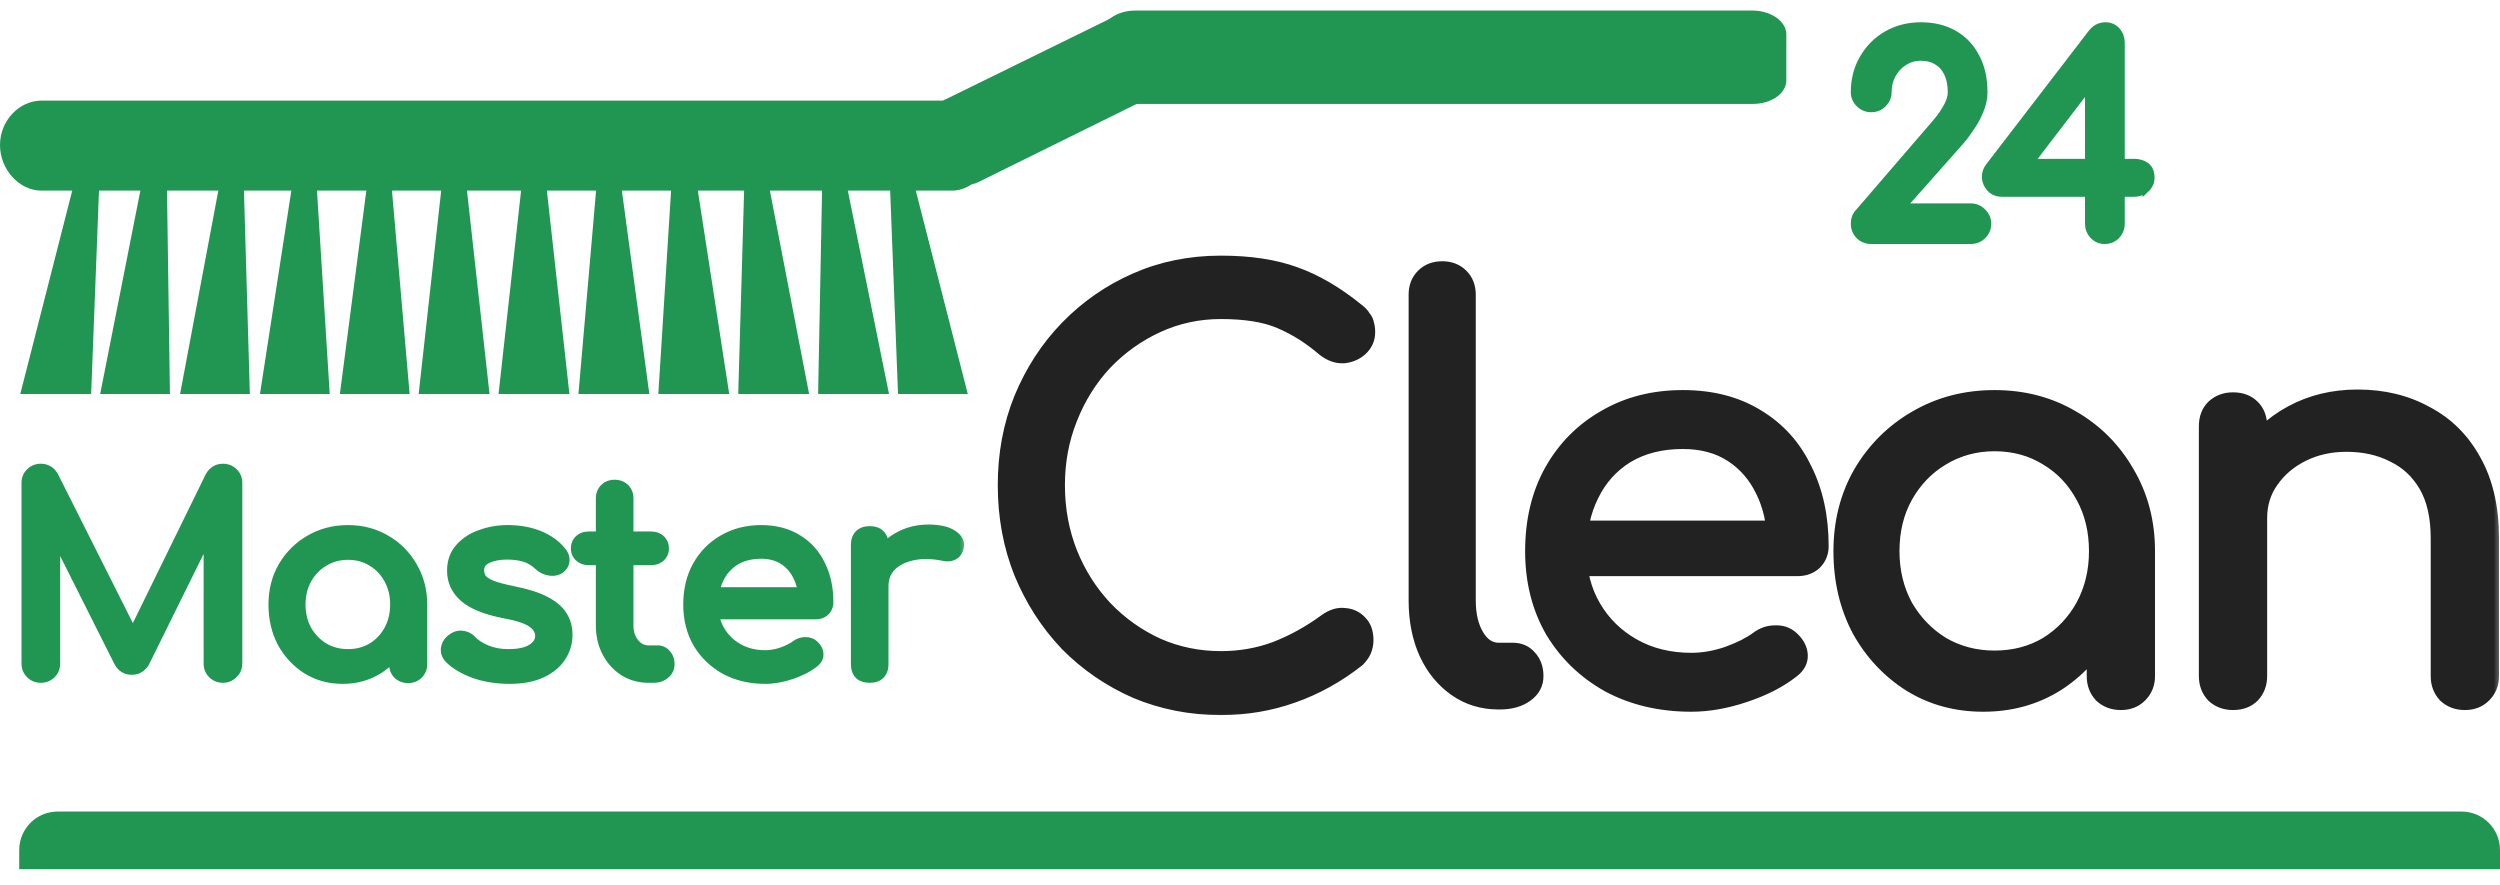 <svg width="130" height="46" viewBox="0 0 130 46" fill="none" xmlns="http://www.w3.org/2000/svg">
<path fill-rule="evenodd" clip-rule="evenodd" d="M4.155 8.352H5.208L4.74 20.489H1.054L4.155 8.352Z" fill="#219653"/>
<path fill-rule="evenodd" clip-rule="evenodd" d="M7.608 8.352H8.662L8.837 20.489H5.209L7.608 8.352Z" fill="#219653"/>
<path fill-rule="evenodd" clip-rule="evenodd" d="M11.646 8.352H12.641L12.992 20.489H9.364L11.646 8.352Z" fill="#219653"/>
<path fill-rule="evenodd" clip-rule="evenodd" d="M15.391 8.352H16.385L17.146 20.489H13.518L15.391 8.352Z" fill="#219653"/>
<path fill-rule="evenodd" clip-rule="evenodd" d="M19.253 8.352H20.248L21.301 20.489H17.673L19.253 8.352Z" fill="#219653"/>
<path fill-rule="evenodd" clip-rule="evenodd" d="M23.115 8.352H24.11L25.456 20.489H21.77L23.115 8.352Z" fill="#219653"/>
<path fill-rule="evenodd" clip-rule="evenodd" d="M27.27 8.352H28.265L29.61 20.489H25.924L27.27 8.352Z" fill="#219653"/>
<path fill-rule="evenodd" clip-rule="evenodd" d="M31.132 8.352H32.127L33.765 20.489H30.079L31.132 8.352Z" fill="#219653"/>
<path fill-rule="evenodd" clip-rule="evenodd" d="M34.994 8.352H36.047L37.92 20.489H34.233L34.994 8.352Z" fill="#219653"/>
<path fill-rule="evenodd" clip-rule="evenodd" d="M38.739 8.352H39.734L42.074 20.489H38.388L38.739 8.352Z" fill="#219653"/>
<path fill-rule="evenodd" clip-rule="evenodd" d="M42.777 8.352H43.771L46.229 20.489H42.542L42.777 8.352Z" fill="#219653"/>
<path fill-rule="evenodd" clip-rule="evenodd" d="M46.228 8.352H47.223L50.325 20.489H46.697L46.228 8.352Z" fill="#219653"/>
<path fill-rule="evenodd" clip-rule="evenodd" d="M49.155 5.174L58.108 0.781C59.22 0.261 60.449 0.839 60.975 1.995C61.502 3.151 60.917 4.538 59.805 5.058L50.91 9.451C50.793 9.508 50.676 9.566 50.559 9.566C50.208 9.797 49.857 9.913 49.506 9.913H2.165C0.995 9.913 0 8.815 0 7.543C0 6.272 0.995 5.231 2.165 5.231H49.038C49.096 5.174 49.155 5.174 49.155 5.174Z" fill="#219653"/>
<path fill-rule="evenodd" clip-rule="evenodd" d="M92.889 1.777V4.176C92.889 4.846 92.131 5.404 91.14 5.404H59.018C58.086 5.404 57.27 4.846 57.27 4.176V1.777C57.27 1.107 58.086 0.549 59.018 0.549H91.14C92.072 0.549 92.889 1.107 92.889 1.777Z" fill="#219653"/>
<path d="M1 44.2C1 43.095 1.895 42.2 3 42.2H128C129.105 42.2 130 43.095 130 44.2V45.2H1V44.2Z" fill="#219653"/>
<mask id="path-16-outside-1" maskUnits="userSpaceOnUse" x="51.163" y="12.573" width="79" height="25" fill="black">
<rect fill="white" x="51.163" y="12.573" width="79" height="25"/>
<path d="M63.486 36.905C61.902 36.905 60.416 36.614 59.027 36.031C57.658 35.429 56.456 34.604 55.419 33.555C54.402 32.487 53.6 31.244 53.014 29.827C52.447 28.409 52.163 26.875 52.163 25.224C52.163 23.593 52.447 22.078 53.014 20.68C53.6 19.263 54.402 18.029 55.419 16.981C56.456 15.913 57.658 15.078 59.027 14.476C60.396 13.874 61.882 13.573 63.486 13.573C64.992 13.573 66.282 13.767 67.358 14.155C68.453 14.544 69.548 15.185 70.643 16.078C70.799 16.194 70.917 16.321 70.995 16.456C71.093 16.573 71.151 16.699 71.171 16.835C71.21 16.952 71.23 17.097 71.23 17.272C71.23 17.641 71.093 17.952 70.819 18.204C70.565 18.437 70.252 18.573 69.88 18.612C69.509 18.631 69.147 18.505 68.795 18.233C68.072 17.612 67.319 17.136 66.536 16.806C65.774 16.476 64.757 16.311 63.486 16.311C62.332 16.311 61.247 16.544 60.23 17.01C59.213 17.476 58.313 18.117 57.531 18.933C56.768 19.748 56.172 20.7 55.742 21.787C55.312 22.855 55.096 24.001 55.096 25.224C55.096 26.467 55.312 27.632 55.742 28.72C56.172 29.788 56.768 30.73 57.531 31.545C58.313 32.361 59.213 33.002 60.23 33.468C61.247 33.914 62.332 34.138 63.486 34.138C64.483 34.138 65.422 33.973 66.302 33.643C67.201 33.293 68.062 32.817 68.883 32.215C69.235 31.963 69.577 31.856 69.91 31.895C70.262 31.914 70.555 32.05 70.79 32.303C71.024 32.536 71.142 32.866 71.142 33.293C71.142 33.487 71.103 33.681 71.024 33.876C70.946 34.05 70.829 34.215 70.672 34.371C69.616 35.206 68.482 35.837 67.27 36.264C66.077 36.691 64.816 36.905 63.486 36.905Z"/>
<path d="M77.928 36.614C77.067 36.614 76.305 36.381 75.64 35.915C74.975 35.449 74.457 34.818 74.085 34.021C73.714 33.206 73.528 32.274 73.528 31.225V15.32C73.528 14.893 73.665 14.544 73.939 14.272C74.212 14 74.564 13.864 74.995 13.864C75.425 13.864 75.777 14 76.05 14.272C76.324 14.544 76.461 14.893 76.461 15.32V31.225C76.461 31.944 76.598 32.536 76.872 33.002C77.146 33.468 77.498 33.701 77.928 33.701H78.661C79.052 33.701 79.365 33.837 79.6 34.109C79.854 34.381 79.981 34.73 79.981 35.157C79.981 35.585 79.795 35.934 79.424 36.206C79.052 36.478 78.573 36.614 77.987 36.614H77.928Z"/>
<path d="M87.946 36.73C86.323 36.73 84.876 36.391 83.605 35.711C82.353 35.012 81.366 34.06 80.642 32.856C79.938 31.633 79.586 30.235 79.586 28.662C79.586 27.069 79.918 25.671 80.583 24.467C81.268 23.244 82.207 22.292 83.399 21.612C84.592 20.913 85.961 20.564 87.506 20.564C89.031 20.564 90.342 20.904 91.437 21.583C92.532 22.244 93.363 23.166 93.93 24.351C94.517 25.516 94.81 26.865 94.81 28.399C94.81 28.768 94.683 29.079 94.429 29.332C94.174 29.565 93.852 29.681 93.461 29.681H81.639V27.351H93.373L92.17 28.166C92.15 27.195 91.955 26.331 91.583 25.574C91.212 24.797 90.684 24.185 89.999 23.739C89.315 23.292 88.484 23.069 87.506 23.069C86.391 23.069 85.433 23.312 84.631 23.797C83.849 24.282 83.253 24.953 82.842 25.807C82.431 26.642 82.226 27.593 82.226 28.662C82.226 29.73 82.471 30.681 82.959 31.516C83.448 32.351 84.123 33.011 84.983 33.497C85.844 33.983 86.831 34.225 87.946 34.225C88.552 34.225 89.168 34.118 89.794 33.905C90.439 33.672 90.958 33.41 91.349 33.118C91.642 32.905 91.955 32.798 92.287 32.798C92.639 32.779 92.942 32.876 93.197 33.089C93.529 33.38 93.705 33.701 93.725 34.05C93.744 34.4 93.588 34.701 93.255 34.953C92.591 35.478 91.759 35.905 90.762 36.235C89.784 36.565 88.846 36.73 87.946 36.73Z"/>
<path d="M103.128 36.73C101.7 36.73 100.419 36.381 99.285 35.682C98.151 34.963 97.251 34.002 96.587 32.798C95.941 31.575 95.619 30.196 95.619 28.662C95.619 27.128 95.971 25.749 96.675 24.525C97.398 23.302 98.366 22.341 99.579 21.642C100.811 20.923 102.189 20.564 103.715 20.564C105.24 20.564 106.609 20.923 107.821 21.642C109.034 22.341 109.992 23.302 110.696 24.525C111.419 25.749 111.781 27.128 111.781 28.662H110.637C110.637 30.196 110.305 31.575 109.64 32.798C108.995 34.002 108.105 34.963 106.971 35.682C105.836 36.381 104.555 36.73 103.128 36.73ZM103.715 34.109C104.712 34.109 105.602 33.876 106.384 33.41C107.166 32.924 107.782 32.274 108.232 31.458C108.682 30.623 108.907 29.691 108.907 28.662C108.907 27.613 108.682 26.681 108.232 25.865C107.782 25.03 107.166 24.38 106.384 23.914C105.602 23.428 104.712 23.185 103.715 23.185C102.737 23.185 101.847 23.428 101.045 23.914C100.263 24.38 99.637 25.03 99.168 25.865C98.718 26.681 98.493 27.613 98.493 28.662C98.493 29.691 98.718 30.623 99.168 31.458C99.637 32.274 100.263 32.924 101.045 33.41C101.847 33.876 102.737 34.109 103.715 34.109ZM110.285 36.643C109.855 36.643 109.493 36.507 109.2 36.235C108.926 35.944 108.789 35.585 108.789 35.157V30.701L109.347 27.613L111.781 28.662V35.157C111.781 35.585 111.635 35.944 111.341 36.235C111.067 36.507 110.715 36.643 110.285 36.643Z"/>
<path d="M128.173 36.643C127.743 36.643 127.381 36.507 127.088 36.235C126.814 35.944 126.677 35.585 126.677 35.157V27.992C126.677 26.885 126.472 25.982 126.061 25.283C125.65 24.584 125.093 24.069 124.389 23.739C123.704 23.389 122.912 23.215 122.013 23.215C121.192 23.215 120.448 23.38 119.784 23.71C119.119 24.04 118.591 24.486 118.2 25.05C117.808 25.593 117.613 26.224 117.613 26.943H115.765C115.765 25.72 116.058 24.632 116.645 23.68C117.251 22.71 118.072 21.942 119.109 21.379C120.145 20.816 121.309 20.535 122.6 20.535C123.949 20.535 125.152 20.826 126.208 21.409C127.283 21.972 128.124 22.807 128.73 23.914C129.356 25.02 129.669 26.38 129.669 27.992V35.157C129.669 35.585 129.522 35.944 129.229 36.235C128.955 36.507 128.603 36.643 128.173 36.643ZM116.117 36.643C115.687 36.643 115.325 36.507 115.032 36.235C114.758 35.944 114.621 35.585 114.621 35.157V22.166C114.621 21.719 114.758 21.36 115.032 21.088C115.325 20.816 115.687 20.68 116.117 20.68C116.567 20.68 116.928 20.816 117.202 21.088C117.476 21.36 117.613 21.719 117.613 22.166V35.157C117.613 35.585 117.476 35.944 117.202 36.235C116.928 36.507 116.567 36.643 116.117 36.643Z"/>
</mask>
<path d="M63.486 36.905C61.902 36.905 60.416 36.614 59.027 36.031C57.658 35.429 56.456 34.604 55.419 33.555C54.402 32.487 53.6 31.244 53.014 29.827C52.447 28.409 52.163 26.875 52.163 25.224C52.163 23.593 52.447 22.078 53.014 20.68C53.6 19.263 54.402 18.029 55.419 16.981C56.456 15.913 57.658 15.078 59.027 14.476C60.396 13.874 61.882 13.573 63.486 13.573C64.992 13.573 66.282 13.767 67.358 14.155C68.453 14.544 69.548 15.185 70.643 16.078C70.799 16.194 70.917 16.321 70.995 16.456C71.093 16.573 71.151 16.699 71.171 16.835C71.21 16.952 71.23 17.097 71.23 17.272C71.23 17.641 71.093 17.952 70.819 18.204C70.565 18.437 70.252 18.573 69.88 18.612C69.509 18.631 69.147 18.505 68.795 18.233C68.072 17.612 67.319 17.136 66.536 16.806C65.774 16.476 64.757 16.311 63.486 16.311C62.332 16.311 61.247 16.544 60.23 17.01C59.213 17.476 58.313 18.117 57.531 18.933C56.768 19.748 56.172 20.7 55.742 21.787C55.312 22.855 55.096 24.001 55.096 25.224C55.096 26.467 55.312 27.632 55.742 28.72C56.172 29.788 56.768 30.73 57.531 31.545C58.313 32.361 59.213 33.002 60.23 33.468C61.247 33.914 62.332 34.138 63.486 34.138C64.483 34.138 65.422 33.973 66.302 33.643C67.201 33.293 68.062 32.817 68.883 32.215C69.235 31.963 69.577 31.856 69.91 31.895C70.262 31.914 70.555 32.05 70.79 32.303C71.024 32.536 71.142 32.866 71.142 33.293C71.142 33.487 71.103 33.681 71.024 33.876C70.946 34.05 70.829 34.215 70.672 34.371C69.616 35.206 68.482 35.837 67.27 36.264C66.077 36.691 64.816 36.905 63.486 36.905Z" fill="#222222"/>
<path d="M77.928 36.614C77.067 36.614 76.305 36.381 75.64 35.915C74.975 35.449 74.457 34.818 74.085 34.021C73.714 33.206 73.528 32.274 73.528 31.225V15.32C73.528 14.893 73.665 14.544 73.939 14.272C74.212 14 74.564 13.864 74.995 13.864C75.425 13.864 75.777 14 76.05 14.272C76.324 14.544 76.461 14.893 76.461 15.32V31.225C76.461 31.944 76.598 32.536 76.872 33.002C77.146 33.468 77.498 33.701 77.928 33.701H78.661C79.052 33.701 79.365 33.837 79.6 34.109C79.854 34.381 79.981 34.73 79.981 35.157C79.981 35.585 79.795 35.934 79.424 36.206C79.052 36.478 78.573 36.614 77.987 36.614H77.928Z" fill="#222222"/>
<path d="M87.946 36.73C86.323 36.73 84.876 36.391 83.605 35.711C82.353 35.012 81.366 34.06 80.642 32.856C79.938 31.633 79.586 30.235 79.586 28.662C79.586 27.069 79.918 25.671 80.583 24.467C81.268 23.244 82.207 22.292 83.399 21.612C84.592 20.913 85.961 20.564 87.506 20.564C89.031 20.564 90.342 20.904 91.437 21.583C92.532 22.244 93.363 23.166 93.93 24.351C94.517 25.516 94.81 26.865 94.81 28.399C94.81 28.768 94.683 29.079 94.429 29.332C94.174 29.565 93.852 29.681 93.461 29.681H81.639V27.351H93.373L92.17 28.166C92.15 27.195 91.955 26.331 91.583 25.574C91.212 24.797 90.684 24.185 89.999 23.739C89.315 23.292 88.484 23.069 87.506 23.069C86.391 23.069 85.433 23.312 84.631 23.797C83.849 24.282 83.253 24.953 82.842 25.807C82.431 26.642 82.226 27.593 82.226 28.662C82.226 29.73 82.471 30.681 82.959 31.516C83.448 32.351 84.123 33.011 84.983 33.497C85.844 33.983 86.831 34.225 87.946 34.225C88.552 34.225 89.168 34.118 89.794 33.905C90.439 33.672 90.958 33.41 91.349 33.118C91.642 32.905 91.955 32.798 92.287 32.798C92.639 32.779 92.942 32.876 93.197 33.089C93.529 33.38 93.705 33.701 93.725 34.05C93.744 34.4 93.588 34.701 93.255 34.953C92.591 35.478 91.759 35.905 90.762 36.235C89.784 36.565 88.846 36.73 87.946 36.73Z" fill="#222222"/>
<path d="M103.128 36.73C101.7 36.73 100.419 36.381 99.285 35.682C98.151 34.963 97.251 34.002 96.587 32.798C95.941 31.575 95.619 30.196 95.619 28.662C95.619 27.128 95.971 25.749 96.675 24.525C97.398 23.302 98.366 22.341 99.579 21.642C100.811 20.923 102.189 20.564 103.715 20.564C105.24 20.564 106.609 20.923 107.821 21.642C109.034 22.341 109.992 23.302 110.696 24.525C111.419 25.749 111.781 27.128 111.781 28.662H110.637C110.637 30.196 110.305 31.575 109.64 32.798C108.995 34.002 108.105 34.963 106.971 35.682C105.836 36.381 104.555 36.73 103.128 36.73ZM103.715 34.109C104.712 34.109 105.602 33.876 106.384 33.41C107.166 32.924 107.782 32.274 108.232 31.458C108.682 30.623 108.907 29.691 108.907 28.662C108.907 27.613 108.682 26.681 108.232 25.865C107.782 25.03 107.166 24.38 106.384 23.914C105.602 23.428 104.712 23.185 103.715 23.185C102.737 23.185 101.847 23.428 101.045 23.914C100.263 24.38 99.637 25.03 99.168 25.865C98.718 26.681 98.493 27.613 98.493 28.662C98.493 29.691 98.718 30.623 99.168 31.458C99.637 32.274 100.263 32.924 101.045 33.41C101.847 33.876 102.737 34.109 103.715 34.109ZM110.285 36.643C109.855 36.643 109.493 36.507 109.2 36.235C108.926 35.944 108.789 35.585 108.789 35.157V30.701L109.347 27.613L111.781 28.662V35.157C111.781 35.585 111.635 35.944 111.341 36.235C111.067 36.507 110.715 36.643 110.285 36.643Z" fill="#222222"/>
<path d="M128.173 36.643C127.743 36.643 127.381 36.507 127.088 36.235C126.814 35.944 126.677 35.585 126.677 35.157V27.992C126.677 26.885 126.472 25.982 126.061 25.283C125.65 24.584 125.093 24.069 124.389 23.739C123.704 23.389 122.912 23.215 122.013 23.215C121.192 23.215 120.448 23.38 119.784 23.71C119.119 24.04 118.591 24.486 118.2 25.05C117.808 25.593 117.613 26.224 117.613 26.943H115.765C115.765 25.72 116.058 24.632 116.645 23.68C117.251 22.71 118.072 21.942 119.109 21.379C120.145 20.816 121.309 20.535 122.6 20.535C123.949 20.535 125.152 20.826 126.208 21.409C127.283 21.972 128.124 22.807 128.73 23.914C129.356 25.02 129.669 26.38 129.669 27.992V35.157C129.669 35.585 129.522 35.944 129.229 36.235C128.955 36.507 128.603 36.643 128.173 36.643ZM116.117 36.643C115.687 36.643 115.325 36.507 115.032 36.235C114.758 35.944 114.621 35.585 114.621 35.157V22.166C114.621 21.719 114.758 21.36 115.032 21.088C115.325 20.816 115.687 20.68 116.117 20.68C116.567 20.68 116.928 20.816 117.202 21.088C117.476 21.36 117.613 21.719 117.613 22.166V35.157C117.613 35.585 117.476 35.944 117.202 36.235C116.928 36.507 116.567 36.643 116.117 36.643Z" fill="#222222"/>
<path d="M59.027 36.031L58.915 36.287L58.919 36.289L59.027 36.031ZM55.419 33.555L55.217 33.748L55.22 33.752L55.419 33.555ZM53.014 29.827L52.754 29.93L52.756 29.934L53.014 29.827ZM53.014 20.68L52.756 20.573L52.755 20.575L53.014 20.68ZM55.419 16.981L55.219 16.786L55.218 16.786L55.419 16.981ZM59.027 14.476L58.915 14.22V14.22L59.027 14.476ZM67.358 14.155L67.263 14.418L67.264 14.419L67.358 14.155ZM70.643 16.078L70.466 16.294L70.476 16.302L70.643 16.078ZM70.995 16.456L70.753 16.596L70.765 16.617L70.781 16.636L70.995 16.456ZM71.171 16.835L70.895 16.875L70.898 16.9L70.906 16.924L71.171 16.835ZM70.819 18.204L71.008 18.41L71.008 18.41L70.819 18.204ZM69.88 18.612L69.895 18.891L69.902 18.891L69.909 18.89L69.88 18.612ZM68.795 18.233L68.613 18.445L68.619 18.45L68.624 18.454L68.795 18.233ZM66.536 16.806L66.425 17.062L66.428 17.064L66.536 16.806ZM57.531 18.933L57.329 18.739L57.327 18.742L57.531 18.933ZM55.742 21.787L56.001 21.892L56.002 21.89L55.742 21.787ZM55.742 28.72L55.482 28.823L55.483 28.824L55.742 28.72ZM57.531 31.545L57.327 31.736L57.33 31.739L57.531 31.545ZM60.23 33.468L60.113 33.722L60.117 33.724L60.23 33.468ZM66.302 33.643L66.4 33.904L66.403 33.903L66.302 33.643ZM68.883 32.215L68.72 31.988L68.718 31.99L68.883 32.215ZM69.91 31.895L69.877 32.172L69.886 32.173L69.894 32.174L69.91 31.895ZM70.79 32.303L70.585 32.493L70.593 32.501L70.79 32.303ZM71.024 33.876L71.28 33.99L71.284 33.98L71.024 33.876ZM70.672 34.371L70.846 34.59L70.858 34.58L70.869 34.569L70.672 34.371ZM67.27 36.264L67.177 36.001L67.176 36.001L67.27 36.264ZM75.64 35.915L75.48 36.144L75.64 35.915ZM74.085 34.021L73.831 34.137L73.832 34.139L74.085 34.021ZM73.939 14.272L74.135 14.47V14.47L73.939 14.272ZM76.872 33.002L77.113 32.86L76.872 33.002ZM79.6 34.109L79.388 34.291L79.396 34.3L79.6 34.109ZM79.424 36.206L79.589 36.431L79.424 36.206ZM83.605 35.711L83.469 35.955L83.473 35.957L83.605 35.711ZM80.642 32.856L80.4 32.995L80.403 33L80.642 32.856ZM80.583 24.467L80.34 24.331L80.339 24.332L80.583 24.467ZM83.399 21.612L83.538 21.855L83.541 21.853L83.399 21.612ZM91.437 21.583L91.289 21.821L91.293 21.823L91.437 21.583ZM93.93 24.351L93.678 24.471L93.681 24.476L93.93 24.351ZM94.429 29.332L94.618 29.538L94.626 29.53L94.429 29.332ZM81.639 29.681H81.36V29.96H81.639V29.681ZM81.639 27.351V27.071H81.36V27.351H81.639ZM93.373 27.351L93.53 27.582L94.282 27.071H93.373V27.351ZM92.17 28.166L91.891 28.172L91.901 28.686L92.327 28.398L92.17 28.166ZM91.583 25.574L91.331 25.695L91.333 25.697L91.583 25.574ZM84.631 23.797L84.487 23.558L84.484 23.56L84.631 23.797ZM82.842 25.807L83.093 25.93L83.094 25.928L82.842 25.807ZM82.959 31.516L82.718 31.657L82.959 31.516ZM84.983 33.497L85.121 33.254L84.983 33.497ZM89.794 33.905L89.884 34.169L89.889 34.168L89.794 33.905ZM91.349 33.118L91.184 32.892L91.182 32.894L91.349 33.118ZM92.287 32.798V33.077H92.295L92.303 33.077L92.287 32.798ZM93.197 33.089L93.381 32.879L93.376 32.875L93.197 33.089ZM93.725 34.05L94.004 34.035L93.725 34.05ZM93.255 34.953L93.086 34.731L93.082 34.734L93.255 34.953ZM90.762 36.235L90.674 35.97L90.673 35.971L90.762 36.235ZM99.285 35.682L99.136 35.918L99.139 35.919L99.285 35.682ZM96.587 32.798L96.339 32.928L96.342 32.933L96.587 32.798ZM96.675 24.525L96.434 24.383L96.432 24.386L96.675 24.525ZM99.579 21.642L99.718 21.884L99.719 21.883L99.579 21.642ZM107.821 21.642L107.679 21.882L107.682 21.884L107.821 21.642ZM110.696 24.525L110.454 24.665L110.455 24.668L110.696 24.525ZM110.637 28.662V28.382H110.358V28.662H110.637ZM109.64 32.798L109.394 32.664L109.394 32.666L109.64 32.798ZM106.971 35.682L107.117 35.919L107.12 35.918L106.971 35.682ZM106.384 33.41L106.527 33.65L106.531 33.647L106.384 33.41ZM108.232 31.458L108.477 31.593L108.478 31.59L108.232 31.458ZM108.232 25.865L107.986 25.998L107.987 26L108.232 25.865ZM106.384 23.914L106.237 24.151L106.241 24.154L106.384 23.914ZM101.045 23.914L101.188 24.154L101.19 24.152L101.045 23.914ZM99.168 25.865L98.924 25.728L98.923 25.73L99.168 25.865ZM99.168 31.458L98.922 31.59L98.926 31.597L99.168 31.458ZM101.045 33.41L100.898 33.647L100.905 33.651L101.045 33.41ZM109.2 36.235L108.996 36.426L109.003 36.434L109.01 36.44L109.2 36.235ZM108.789 30.701L108.514 30.651L108.51 30.676V30.701H108.789ZM109.347 27.613L109.457 27.356L109.134 27.217L109.072 27.563L109.347 27.613ZM111.341 36.235L111.538 36.433L111.341 36.235ZM127.088 36.235L126.884 36.426L126.891 36.434L126.898 36.44L127.088 36.235ZM126.061 25.283L125.82 25.424L126.061 25.283ZM124.389 23.739L124.262 23.988L124.27 23.992L124.389 23.739ZM119.784 23.71L119.659 23.459L119.784 23.71ZM118.2 25.05L118.426 25.213L118.429 25.209L118.2 25.05ZM117.613 26.943V27.222H117.892V26.943H117.613ZM115.765 26.943H115.485V27.222H115.765V26.943ZM116.645 23.68L116.408 23.533L116.407 23.534L116.645 23.68ZM119.109 21.379L119.242 21.625L119.109 21.379ZM126.208 21.409L126.073 21.653L126.078 21.656L126.208 21.409ZM128.73 23.914L128.485 24.048L128.487 24.051L128.73 23.914ZM129.229 36.235L129.032 36.037L129.229 36.235ZM115.032 36.235L114.828 36.426L114.835 36.434L114.842 36.44L115.032 36.235ZM115.032 21.088L114.842 20.883L114.835 20.89L115.032 21.088ZM117.202 36.235L117.399 36.434L117.406 36.426L117.202 36.235ZM63.486 36.626C61.937 36.626 60.488 36.341 59.135 35.774L58.919 36.289C60.343 36.886 61.867 37.184 63.486 37.184V36.626ZM59.139 35.776C57.802 35.188 56.629 34.382 55.618 33.359L55.22 33.752C56.282 34.826 57.514 35.671 58.915 36.287L59.139 35.776ZM55.621 33.363C54.629 32.321 53.846 31.107 53.272 29.72L52.756 29.934C53.355 31.382 54.175 32.654 55.217 33.748L55.621 33.363ZM53.273 29.723C52.72 28.341 52.443 26.842 52.443 25.224H51.884C51.884 26.908 52.173 28.477 52.754 29.93L53.273 29.723ZM52.443 25.224C52.443 23.626 52.72 22.148 53.273 20.785L52.755 20.575C52.173 22.009 51.884 23.56 51.884 25.224H52.443ZM53.272 20.787C53.846 19.4 54.629 18.197 55.62 17.175L55.218 16.786C54.176 17.862 53.355 19.125 52.756 20.573L53.272 20.787ZM55.62 17.175C56.631 16.133 57.803 15.319 59.139 14.732L58.915 14.22C57.513 14.836 56.28 15.692 55.219 16.786L55.62 17.175ZM59.139 14.732C60.471 14.146 61.918 13.852 63.486 13.852V13.293C61.846 13.293 60.322 13.601 58.915 14.22L59.139 14.732ZM63.486 13.852C64.969 13.852 66.226 14.044 67.263 14.418L67.453 13.893C66.339 13.49 65.014 13.293 63.486 13.293V13.852ZM67.264 14.419C68.323 14.794 69.391 15.417 70.466 16.294L70.82 15.861C69.705 14.952 68.582 14.293 67.451 13.892L67.264 14.419ZM70.476 16.302C70.609 16.401 70.698 16.5 70.753 16.596L71.237 16.317C71.136 16.141 70.99 15.988 70.81 15.854L70.476 16.302ZM70.781 16.636C70.849 16.717 70.883 16.796 70.895 16.875L71.448 16.795C71.42 16.602 71.337 16.429 71.209 16.277L70.781 16.636ZM70.906 16.924C70.933 17.003 70.95 17.116 70.95 17.272H71.509C71.509 17.079 71.488 16.901 71.436 16.746L70.906 16.924ZM70.95 17.272C70.95 17.562 70.847 17.799 70.63 17.999L71.008 18.41C71.339 18.105 71.509 17.72 71.509 17.272H70.95ZM70.63 17.998C70.424 18.188 70.169 18.301 69.851 18.334L69.909 18.89C70.335 18.845 70.706 18.687 71.008 18.41L70.63 17.998ZM69.866 18.333C69.573 18.348 69.276 18.252 68.966 18.012L68.624 18.454C69.018 18.759 69.444 18.915 69.895 18.891L69.866 18.333ZM68.977 18.021C68.234 17.384 67.457 16.891 66.645 16.549L66.428 17.064C67.18 17.381 67.909 17.84 68.613 18.445L68.977 18.021ZM66.647 16.55C65.836 16.198 64.777 16.032 63.486 16.032V16.59C64.737 16.59 65.711 16.753 66.425 17.062L66.647 16.55ZM63.486 16.032C62.293 16.032 61.168 16.273 60.113 16.756L60.346 17.264C61.325 16.815 62.371 16.59 63.486 16.59V16.032ZM60.113 16.756C59.064 17.237 58.136 17.898 57.33 18.739L57.733 19.126C58.491 18.335 59.362 17.715 60.346 17.264L60.113 16.756ZM57.327 18.742C56.539 19.584 55.925 20.566 55.482 21.684L56.002 21.89C56.419 20.833 56.998 19.912 57.735 19.123L57.327 18.742ZM55.483 21.683C55.038 22.786 54.817 23.967 54.817 25.224H55.376C55.376 24.035 55.585 22.924 56.001 21.892L55.483 21.683ZM54.817 25.224C54.817 26.5 55.038 27.7 55.482 28.823L56.002 28.617C55.585 27.564 55.376 26.434 55.376 25.224H54.817ZM55.483 28.824C55.925 29.923 56.54 30.895 57.327 31.736L57.735 31.355C56.997 30.565 56.419 29.653 56.001 28.616L55.483 28.824ZM57.33 31.739C58.136 32.58 59.064 33.241 60.113 33.722L60.346 33.214C59.362 32.763 58.491 32.142 57.733 31.352L57.33 31.739ZM60.117 33.724C61.171 34.187 62.295 34.417 63.486 34.417V33.858C62.369 33.858 61.322 33.643 60.342 33.212L60.117 33.724ZM63.486 34.417C64.514 34.417 65.487 34.247 66.4 33.904L66.204 33.381C65.357 33.699 64.452 33.858 63.486 33.858V34.417ZM66.403 33.903C67.326 33.544 68.208 33.056 69.048 32.441L68.718 31.99C67.915 32.578 67.076 33.042 66.201 33.382L66.403 33.903ZM69.046 32.442C69.359 32.218 69.632 32.144 69.877 32.172L69.942 31.617C69.522 31.568 69.112 31.708 68.72 31.988L69.046 32.442ZM69.894 32.174C70.176 32.189 70.401 32.295 70.585 32.493L70.994 32.112C70.709 31.806 70.347 31.639 69.925 31.616L69.894 32.174ZM70.593 32.501C70.761 32.667 70.862 32.918 70.862 33.293H71.421C71.421 32.814 71.288 32.404 70.987 32.105L70.593 32.501ZM70.862 33.293C70.862 33.449 70.831 33.608 70.765 33.771L71.284 33.98C71.374 33.755 71.421 33.526 71.421 33.293H70.862ZM70.769 33.762C70.707 33.901 70.611 34.038 70.476 34.173L70.869 34.569C71.046 34.393 71.185 34.2 71.279 33.99L70.769 33.762ZM70.499 34.152C69.466 34.969 68.359 35.584 67.177 36.001L67.363 36.528C68.606 36.09 69.767 35.443 70.846 34.59L70.499 34.152ZM67.176 36.001C66.014 36.417 64.785 36.626 63.486 36.626V37.184C64.846 37.184 66.139 36.966 67.364 36.527L67.176 36.001ZM77.928 36.334C77.121 36.334 76.415 36.117 75.8 35.686L75.48 36.144C76.194 36.645 77.014 36.893 77.928 36.893V36.334ZM75.8 35.686C75.179 35.25 74.691 34.659 74.338 33.903L73.832 34.139C74.222 34.976 74.771 35.647 75.48 36.144L75.8 35.686ZM74.339 33.906C73.987 33.132 73.807 32.24 73.807 31.225H73.249C73.249 32.307 73.44 33.279 73.831 34.137L74.339 33.906ZM73.807 31.225V15.32H73.249V31.225H73.807ZM73.807 15.32C73.807 14.959 73.92 14.684 74.135 14.47L73.742 14.074C73.409 14.404 73.249 14.828 73.249 15.32H73.807ZM74.135 14.47C74.351 14.256 74.629 14.143 74.995 14.143V13.585C74.5 13.585 74.074 13.744 73.742 14.074L74.135 14.47ZM74.995 14.143C75.36 14.143 75.638 14.256 75.854 14.47L76.247 14.074C75.915 13.744 75.489 13.585 74.995 13.585V14.143ZM75.854 14.47C76.069 14.684 76.182 14.959 76.182 15.32H76.74C76.74 14.828 76.58 14.404 76.247 14.074L75.854 14.47ZM76.182 15.32V31.225H76.74V15.32H76.182ZM76.182 31.225C76.182 31.977 76.325 32.623 76.631 33.143L77.113 32.86C76.871 32.449 76.74 31.91 76.74 31.225H76.182ZM76.631 33.143C76.94 33.669 77.372 33.98 77.928 33.98V33.422C77.623 33.422 77.351 33.266 77.113 32.86L76.631 33.143ZM77.928 33.98H78.661V33.422H77.928V33.98ZM78.661 33.98C78.979 33.98 79.212 34.087 79.388 34.291L79.811 33.926C79.519 33.587 79.125 33.422 78.661 33.422V33.98ZM79.396 34.3C79.594 34.512 79.702 34.79 79.702 35.157H80.26C80.26 34.67 80.114 34.249 79.804 33.918L79.396 34.3ZM79.702 35.157C79.702 35.488 79.565 35.757 79.259 35.981L79.589 36.431C80.026 36.112 80.26 35.681 80.26 35.157H79.702ZM79.259 35.981C78.947 36.209 78.53 36.334 77.987 36.334V36.893C78.616 36.893 79.158 36.747 79.589 36.431L79.259 35.981ZM77.987 36.334H77.928V36.893H77.987V36.334ZM87.946 36.451C86.363 36.451 84.962 36.12 83.737 35.465L83.473 35.957C84.79 36.661 86.283 37.01 87.946 37.01V36.451ZM83.741 35.467C82.531 34.791 81.579 33.874 80.882 32.712L80.403 33C81.152 34.247 82.175 35.232 83.469 35.955L83.741 35.467ZM80.884 32.717C80.207 31.541 79.865 30.191 79.865 28.662H79.307C79.307 30.278 79.669 31.725 80.4 32.995L80.884 32.717ZM79.865 28.662C79.865 27.109 80.189 25.759 80.828 24.602L80.339 24.332C79.648 25.583 79.307 27.029 79.307 28.662H79.865ZM80.827 24.603C81.487 23.423 82.39 22.509 83.538 21.855L83.261 21.37C82.023 22.075 81.048 23.064 80.34 24.331L80.827 24.603ZM83.541 21.853C84.686 21.182 86.005 20.843 87.506 20.843V20.284C85.918 20.284 84.499 20.644 83.258 21.371L83.541 21.853ZM87.506 20.843C88.989 20.843 90.246 21.173 91.289 21.821L91.584 21.346C90.437 20.634 89.074 20.284 87.506 20.284V20.843ZM91.293 21.823C92.34 22.454 93.134 23.334 93.678 24.471L94.182 24.23C93.592 22.997 92.724 22.033 91.581 21.344L91.293 21.823ZM93.681 24.476C94.244 25.596 94.531 26.901 94.531 28.399H95.09C95.09 26.829 94.789 25.435 94.18 24.225L93.681 24.476ZM94.531 28.399C94.531 28.697 94.432 28.935 94.232 29.133L94.626 29.53C94.934 29.223 95.09 28.84 95.09 28.399H94.531ZM94.24 29.126C94.044 29.305 93.792 29.402 93.461 29.402V29.96C93.912 29.96 94.305 29.824 94.618 29.538L94.24 29.126ZM93.461 29.402H81.639V29.96H93.461V29.402ZM81.919 29.681V27.351H81.36V29.681H81.919ZM81.639 27.63H93.373V27.071H81.639V27.63ZM93.216 27.12L92.013 27.935L92.327 28.398L93.53 27.582L93.216 27.12ZM92.449 28.161C92.429 27.155 92.226 26.25 91.834 25.451L91.333 25.697C91.684 26.413 91.872 27.236 91.891 28.172L92.449 28.161ZM91.835 25.453C91.443 24.633 90.882 23.981 90.152 23.505L89.847 23.973C90.486 24.39 90.981 24.961 91.331 25.695L91.835 25.453ZM90.152 23.505C89.414 23.023 88.527 22.79 87.506 22.79V23.348C88.44 23.348 89.216 23.561 89.847 23.973L90.152 23.505ZM87.506 22.79C86.35 22.79 85.34 23.041 84.487 23.558L84.776 24.036C85.527 23.582 86.433 23.348 87.506 23.348V22.79ZM84.484 23.56C83.655 24.074 83.023 24.785 82.59 25.686L83.094 25.928C83.482 25.12 84.043 24.491 84.779 24.034L84.484 23.56ZM82.591 25.684C82.159 26.562 81.947 27.557 81.947 28.662H82.505C82.505 27.63 82.704 26.722 83.093 25.93L82.591 25.684ZM81.947 28.662C81.947 29.774 82.202 30.775 82.718 31.657L83.201 31.375C82.739 30.587 82.505 29.685 82.505 28.662H81.947ZM82.718 31.657C83.233 32.536 83.944 33.231 84.846 33.74L85.121 33.254C84.302 32.792 83.664 32.167 83.201 31.375L82.718 31.657ZM84.846 33.74C85.754 34.252 86.79 34.505 87.946 34.505V33.946C86.873 33.946 85.934 33.713 85.121 33.254L84.846 33.74ZM87.946 34.505C88.586 34.505 89.232 34.392 89.884 34.169L89.704 33.64C89.105 33.845 88.519 33.946 87.946 33.946V34.505ZM89.889 34.168C90.55 33.929 91.096 33.655 91.516 33.342L91.182 32.894C90.82 33.164 90.328 33.415 89.699 33.642L89.889 34.168ZM91.513 33.344C91.763 33.162 92.019 33.077 92.287 33.077V32.519C91.89 32.519 91.521 32.648 91.184 32.892L91.513 33.344ZM92.303 33.077C92.589 33.061 92.821 33.138 93.017 33.303L93.376 32.875C93.064 32.613 92.69 32.496 92.272 32.519L92.303 33.077ZM93.013 33.299C93.304 33.555 93.431 33.81 93.446 34.066L94.004 34.035C93.979 33.592 93.754 33.206 93.381 32.879L93.013 33.299ZM93.446 34.066C93.459 34.304 93.361 34.522 93.087 34.731L93.424 35.176C93.814 34.88 94.029 34.496 94.004 34.035L93.446 34.066ZM93.082 34.734C92.448 35.234 91.648 35.648 90.674 35.97L90.85 36.5C91.871 36.162 92.733 35.721 93.428 35.173L93.082 34.734ZM90.673 35.971C89.72 36.292 88.811 36.451 87.946 36.451V37.01C88.88 37.01 89.849 36.838 90.852 36.5L90.673 35.971ZM103.128 36.451C101.748 36.451 100.519 36.114 99.432 35.444L99.139 35.919C100.32 36.648 101.652 37.01 103.128 37.01V36.451ZM99.435 35.446C98.341 34.753 97.474 33.827 96.831 32.663L96.342 32.933C97.029 34.177 97.961 35.173 99.136 35.918L99.435 35.446ZM96.834 32.668C96.212 31.489 95.898 30.155 95.898 28.662H95.339C95.339 30.236 95.671 31.66 96.34 32.928L96.834 32.668ZM95.898 28.662C95.898 27.172 96.239 25.842 96.917 24.665L96.432 24.386C95.702 25.655 95.339 27.083 95.339 28.662H95.898ZM96.915 24.668C97.615 23.485 98.548 22.558 99.718 21.884L99.439 21.399C98.184 22.123 97.182 23.119 96.434 24.383L96.915 24.668ZM99.719 21.883C100.906 21.191 102.235 20.843 103.715 20.843V20.284C102.143 20.284 100.716 20.655 99.438 21.4L99.719 21.883ZM103.715 20.843C105.194 20.843 106.513 21.191 107.679 21.882L107.964 21.401C106.705 20.655 105.286 20.284 103.715 20.284V20.843ZM107.682 21.884C108.851 22.558 109.774 23.483 110.454 24.665L110.938 24.386C110.21 23.12 109.216 22.123 107.961 21.399L107.682 21.884ZM110.455 24.668C111.152 25.844 111.502 27.173 111.502 28.662H112.061C112.061 27.081 111.687 25.653 110.936 24.383L110.455 24.668ZM111.781 28.382H110.637V28.941H111.781V28.382ZM110.358 28.662C110.358 30.154 110.035 31.486 109.394 32.664L109.885 32.931C110.575 31.663 110.917 30.238 110.917 28.662H110.358ZM109.394 32.666C108.771 33.828 107.914 34.753 106.821 35.446L107.12 35.918C108.296 35.173 109.218 34.175 109.886 32.93L109.394 32.666ZM106.824 35.444C105.737 36.114 104.508 36.451 103.128 36.451V37.01C104.603 37.01 105.936 36.648 107.117 35.919L106.824 35.444ZM103.715 34.388C104.757 34.388 105.697 34.144 106.527 33.65L106.241 33.17C105.506 33.608 104.667 33.829 103.715 33.829V34.388ZM106.531 33.647C107.355 33.136 108.004 32.45 108.477 31.593L107.987 31.323C107.56 32.097 106.978 32.712 106.237 33.172L106.531 33.647ZM108.478 31.59C108.951 30.711 109.186 29.733 109.186 28.662H108.627C108.627 29.649 108.412 30.535 107.986 31.326L108.478 31.59ZM109.186 28.662C109.186 27.572 108.952 26.592 108.477 25.73L107.987 26C108.412 26.769 108.627 27.654 108.627 28.662H109.186ZM108.478 25.733C108.005 24.855 107.354 24.167 106.527 23.674L106.241 24.154C106.978 24.593 107.559 25.205 107.986 25.998L108.478 25.733ZM106.531 23.676C105.701 23.161 104.759 22.906 103.715 22.906V23.465C104.664 23.465 105.502 23.695 106.237 24.151L106.531 23.676ZM103.715 22.906C102.688 22.906 101.748 23.162 100.901 23.675L101.19 24.152C101.946 23.695 102.786 23.465 103.715 23.465V22.906ZM100.902 23.674C100.076 24.166 99.416 24.853 98.924 25.728L99.412 26.002C99.858 25.207 100.45 24.593 101.188 24.154L100.902 23.674ZM98.923 25.73C98.448 26.592 98.214 27.572 98.214 28.662H98.773C98.773 27.654 98.988 26.769 99.413 26L98.923 25.73ZM98.214 28.662C98.214 29.733 98.448 30.711 98.922 31.59L99.414 31.326C98.988 30.535 98.773 29.649 98.773 28.662H98.214ZM98.926 31.597C99.418 32.452 100.076 33.137 100.898 33.647L101.193 33.172C100.45 32.712 99.857 32.095 99.41 31.319L98.926 31.597ZM100.905 33.651C101.752 34.143 102.69 34.388 103.715 34.388V33.829C102.783 33.829 101.942 33.608 101.186 33.168L100.905 33.651ZM110.285 36.364C109.92 36.364 109.627 36.25 109.39 36.03L109.01 36.44C109.359 36.764 109.79 36.922 110.285 36.922V36.364ZM109.403 36.044C109.182 35.808 109.069 35.519 109.069 35.157H108.51C108.51 35.65 108.67 36.08 108.996 36.426L109.403 36.044ZM109.069 35.157V30.701H108.51V35.157H109.069ZM109.064 30.75L109.622 27.663L109.072 27.563L108.514 30.651L109.064 30.75ZM109.236 27.869L111.671 28.918L111.892 28.405L109.457 27.356L109.236 27.869ZM111.502 28.662V35.157H112.061V28.662H111.502ZM111.502 35.157C111.502 35.513 111.383 35.8 111.144 36.037L111.538 36.433C111.886 36.088 112.061 35.656 112.061 35.157H111.502ZM111.144 36.037C110.929 36.251 110.651 36.364 110.285 36.364V36.922C110.78 36.922 111.206 36.763 111.538 36.433L111.144 36.037ZM128.173 36.364C127.807 36.364 127.515 36.25 127.277 36.03L126.898 36.44C127.247 36.764 127.678 36.922 128.173 36.922V36.364ZM127.291 36.044C127.07 35.808 126.956 35.519 126.956 35.157H126.397C126.397 35.65 126.558 36.08 126.884 36.426L127.291 36.044ZM126.956 35.157V27.992H126.397V35.157H126.956ZM126.956 27.992C126.956 26.852 126.745 25.896 126.302 25.141L125.82 25.424C126.198 26.067 126.397 26.917 126.397 27.992H126.956ZM126.302 25.141C125.864 24.396 125.265 23.841 124.507 23.486L124.27 23.992C124.921 24.297 125.437 24.771 125.82 25.424L126.302 25.141ZM124.516 23.49C123.786 23.117 122.949 22.935 122.013 22.935V23.494C122.876 23.494 123.623 23.661 124.262 23.988L124.516 23.49ZM122.013 22.935C121.153 22.935 120.367 23.108 119.659 23.459L119.908 23.96C120.53 23.651 121.23 23.494 122.013 23.494V22.935ZM119.659 23.459C118.956 23.809 118.39 24.285 117.97 24.89L118.429 25.209C118.791 24.688 119.281 24.271 119.908 23.96L119.659 23.459ZM117.973 24.887C117.545 25.481 117.333 26.17 117.333 26.943H117.892C117.892 26.279 118.072 25.705 118.426 25.213L117.973 24.887ZM117.613 26.664H115.765V27.222H117.613V26.664ZM116.044 26.943C116.044 25.766 116.326 24.73 116.883 23.827L116.407 23.534C115.791 24.534 115.485 25.673 115.485 26.943H116.044ZM116.882 23.828C117.462 22.9 118.247 22.166 119.242 21.625L118.975 21.134C117.898 21.719 117.04 22.519 116.408 23.533L116.882 23.828ZM119.242 21.625C120.234 21.086 121.351 20.814 122.6 20.814V20.255C121.267 20.255 120.057 20.546 118.975 21.134L119.242 21.625ZM122.6 20.814C123.907 20.814 125.063 21.096 126.073 21.653L126.342 21.164C125.24 20.556 123.99 20.255 122.6 20.255V20.814ZM126.078 21.656C127.103 22.192 127.904 22.987 128.485 24.048L128.975 23.779C128.344 22.626 127.463 21.751 126.337 21.161L126.078 21.656ZM128.487 24.051C129.084 25.106 129.389 26.415 129.389 27.992H129.948C129.948 26.344 129.628 24.935 128.973 23.776L128.487 24.051ZM129.389 27.992V35.157H129.948V27.992H129.389ZM129.389 35.157C129.389 35.513 129.271 35.8 129.032 36.037L129.426 36.433C129.774 36.088 129.948 35.656 129.948 35.157H129.389ZM129.032 36.037C128.817 36.251 128.539 36.364 128.173 36.364V36.922C128.668 36.922 129.093 36.763 129.426 36.433L129.032 36.037ZM116.117 36.364C115.751 36.364 115.459 36.25 115.221 36.03L114.842 36.44C115.191 36.764 115.622 36.922 116.117 36.922V36.364ZM115.235 36.044C115.014 35.808 114.9 35.519 114.9 35.157H114.341C114.341 35.65 114.502 36.08 114.828 36.426L115.235 36.044ZM114.9 35.157V22.166H114.341V35.157H114.9ZM114.9 22.166C114.9 21.781 115.016 21.497 115.228 21.286L114.835 20.89C114.5 21.223 114.341 21.657 114.341 22.166H114.9ZM115.221 21.293C115.459 21.073 115.751 20.96 116.117 20.96V20.401C115.622 20.401 115.191 20.56 114.842 20.883L115.221 21.293ZM116.117 20.96C116.506 20.96 116.793 21.075 117.005 21.286L117.399 20.89C117.064 20.557 116.627 20.401 116.117 20.401V20.96ZM117.005 21.286C117.218 21.497 117.333 21.781 117.333 22.166H117.892C117.892 21.657 117.734 21.223 117.399 20.89L117.005 21.286ZM117.333 22.166V35.157H117.892V22.166H117.333ZM117.333 35.157C117.333 35.519 117.22 35.808 116.999 36.044L117.406 36.426C117.732 36.08 117.892 35.65 117.892 35.157H117.333ZM117.005 36.037C116.793 36.248 116.506 36.364 116.117 36.364V36.922C116.627 36.922 117.064 36.766 117.399 36.433L117.005 36.037Z" fill="#222222" mask="url(#path-16-outside-1)"/>
<path d="M96.659 12.251L96.659 12.251L96.663 12.255C96.837 12.428 97.054 12.514 97.303 12.514H102.471C102.72 12.514 102.937 12.428 103.111 12.255C103.283 12.084 103.372 11.874 103.372 11.632C103.372 11.398 103.282 11.194 103.113 11.025C102.94 10.843 102.723 10.75 102.471 10.75H98.948L101.889 7.434L101.89 7.434C102.09 7.206 102.286 6.951 102.475 6.668C102.677 6.381 102.842 6.079 102.968 5.762C103.106 5.438 103.176 5.115 103.176 4.794C103.176 4.097 103.042 3.485 102.765 2.965C102.499 2.446 102.117 2.042 101.622 1.757C101.126 1.471 100.545 1.332 99.887 1.332C99.235 1.332 98.641 1.482 98.11 1.785L98.11 1.785L98.109 1.785C97.589 2.087 97.176 2.502 96.873 3.027C96.567 3.547 96.416 4.137 96.416 4.794C96.416 5.028 96.507 5.234 96.677 5.403C96.849 5.574 97.061 5.662 97.303 5.662C97.551 5.662 97.765 5.576 97.931 5.401C98.1 5.232 98.19 5.027 98.19 4.794C98.19 4.46 98.263 4.161 98.406 3.892C98.56 3.612 98.763 3.394 99.016 3.235L99.016 3.235L99.017 3.235C99.277 3.068 99.565 2.985 99.887 2.985C100.223 2.985 100.501 3.061 100.729 3.207L100.729 3.207L100.733 3.209C100.962 3.348 101.139 3.547 101.265 3.814C101.392 4.082 101.458 4.407 101.458 4.794C101.458 5.016 101.39 5.26 101.243 5.528L101.243 5.528L101.24 5.532C101.099 5.803 100.894 6.097 100.621 6.414L100.621 6.414L96.658 11.014C96.494 11.179 96.416 11.39 96.416 11.632C96.416 11.87 96.497 12.079 96.659 12.251ZM105.607 8.434L108.595 4.529V8.434H105.607ZM103.231 9.256L103.231 9.256L103.232 9.266C103.255 9.472 103.342 9.654 103.487 9.809C103.648 9.981 103.866 10.059 104.118 10.059H108.595V11.632C108.595 11.87 108.676 12.079 108.837 12.251C109 12.424 109.204 12.514 109.44 12.514C109.689 12.514 109.904 12.428 110.07 12.251C110.231 12.079 110.313 11.87 110.313 11.632V10.059H110.976C111.211 10.059 111.419 9.986 111.593 9.836L111.593 9.837L111.598 9.832C111.77 9.673 111.863 9.475 111.863 9.246C111.863 8.975 111.783 8.739 111.575 8.601C111.403 8.487 111.2 8.434 110.976 8.434H110.313V2.228C110.313 1.987 110.24 1.774 110.088 1.6C109.931 1.42 109.724 1.332 109.482 1.332C109.333 1.332 109.192 1.366 109.063 1.436L109.063 1.436L109.057 1.44C108.944 1.507 108.845 1.595 108.759 1.702L108.759 1.702L108.756 1.705L103.407 8.668L103.407 8.668L103.405 8.671C103.278 8.843 103.22 9.04 103.231 9.256Z" fill="#219653" stroke="#219653" stroke-width="0.349"/>
<mask id="path-19-outside-2" maskUnits="userSpaceOnUse" x="0.397" y="23.393" width="50" height="13" fill="black">
<rect fill="white" x="0.397" y="23.393" width="50" height="13"/>
<path d="M2.123 35.227C1.918 35.227 1.746 35.157 1.607 35.019C1.467 34.88 1.397 34.709 1.397 34.505V25.115C1.397 24.902 1.467 24.731 1.607 24.601C1.746 24.463 1.918 24.393 2.123 24.393C2.403 24.393 2.617 24.523 2.766 24.782L7.138 33.479H6.691L10.951 24.782C11.1 24.523 11.314 24.393 11.594 24.393C11.799 24.393 11.971 24.463 12.111 24.601C12.25 24.731 12.32 24.902 12.32 25.115V34.505C12.32 34.709 12.246 34.88 12.097 35.019C11.957 35.157 11.789 35.227 11.594 35.227C11.389 35.227 11.217 35.157 11.077 35.019C10.937 34.88 10.867 34.709 10.867 34.505V27.112L11.147 27.043L7.487 34.45C7.329 34.69 7.119 34.81 6.859 34.81C6.551 34.81 6.328 34.667 6.188 34.38L2.57 27.181L2.85 27.112V34.505C2.85 34.709 2.78 34.88 2.64 35.019C2.5 35.157 2.328 35.227 2.123 35.227Z"/>
<path d="M17.816 35.282C17.136 35.282 16.526 35.116 15.986 34.783C15.446 34.441 15.017 33.983 14.701 33.409C14.393 32.827 14.24 32.17 14.24 31.44C14.24 30.709 14.407 30.053 14.742 29.47C15.087 28.887 15.548 28.43 16.125 28.097C16.712 27.755 17.369 27.584 18.095 27.584C18.821 27.584 19.473 27.755 20.05 28.097C20.628 28.43 21.084 28.887 21.419 29.47C21.764 30.053 21.936 30.709 21.936 31.44H21.391C21.391 32.17 21.233 32.827 20.916 33.409C20.609 33.983 20.186 34.441 19.645 34.783C19.105 35.116 18.495 35.282 17.816 35.282ZM18.095 34.034C18.57 34.034 18.994 33.923 19.366 33.701C19.738 33.469 20.032 33.16 20.246 32.771C20.46 32.374 20.567 31.93 20.567 31.44C20.567 30.94 20.46 30.497 20.246 30.108C20.032 29.71 19.738 29.401 19.366 29.179C18.994 28.948 18.57 28.832 18.095 28.832C17.629 28.832 17.206 28.948 16.824 29.179C16.451 29.401 16.153 29.71 15.93 30.108C15.716 30.497 15.609 30.94 15.609 31.44C15.609 31.93 15.716 32.374 15.93 32.771C16.153 33.16 16.451 33.469 16.824 33.701C17.206 33.923 17.629 34.034 18.095 34.034ZM21.224 35.24C21.019 35.24 20.847 35.176 20.707 35.046C20.577 34.907 20.511 34.736 20.511 34.533V32.411L20.777 30.94L21.936 31.44V34.533C21.936 34.736 21.866 34.907 21.727 35.046C21.596 35.176 21.429 35.24 21.224 35.24Z"/>
<path d="M26.487 35.282C25.835 35.282 25.23 35.185 24.671 34.991C24.122 34.787 23.694 34.533 23.386 34.228C23.247 34.08 23.186 33.913 23.205 33.728C23.233 33.534 23.326 33.377 23.484 33.257C23.67 33.109 23.852 33.049 24.029 33.077C24.215 33.095 24.373 33.174 24.504 33.312C24.662 33.488 24.913 33.654 25.258 33.812C25.612 33.96 26.003 34.034 26.431 34.034C26.971 34.034 27.381 33.946 27.66 33.77C27.949 33.594 28.098 33.368 28.107 33.09C28.117 32.813 27.982 32.573 27.702 32.369C27.432 32.166 26.934 31.999 26.208 31.87C25.267 31.685 24.583 31.407 24.154 31.038C23.735 30.668 23.526 30.215 23.526 29.678C23.526 29.206 23.666 28.818 23.945 28.513C24.224 28.199 24.583 27.967 25.02 27.819C25.458 27.662 25.914 27.584 26.389 27.584C27.004 27.584 27.549 27.681 28.024 27.875C28.499 28.069 28.876 28.337 29.155 28.679C29.285 28.827 29.346 28.985 29.337 29.151C29.327 29.308 29.248 29.442 29.099 29.553C28.95 29.655 28.773 29.687 28.568 29.65C28.363 29.613 28.191 29.53 28.052 29.401C27.819 29.179 27.567 29.026 27.297 28.943C27.027 28.86 26.715 28.818 26.361 28.818C25.952 28.818 25.602 28.887 25.314 29.026C25.034 29.165 24.895 29.368 24.895 29.637C24.895 29.803 24.937 29.956 25.02 30.094C25.114 30.224 25.291 30.344 25.551 30.455C25.812 30.557 26.194 30.658 26.697 30.76C27.395 30.899 27.945 31.075 28.345 31.287C28.755 31.5 29.048 31.75 29.225 32.036C29.402 32.314 29.49 32.637 29.49 33.007C29.49 33.433 29.374 33.816 29.141 34.158C28.918 34.501 28.582 34.773 28.135 34.977C27.698 35.18 27.148 35.282 26.487 35.282Z"/>
<path d="M33.722 35.227C33.257 35.227 32.838 35.111 32.465 34.88C32.093 34.639 31.799 34.316 31.585 33.909C31.371 33.502 31.264 33.044 31.264 32.536V25.919C31.264 25.716 31.329 25.549 31.459 25.42C31.59 25.29 31.757 25.226 31.962 25.226C32.167 25.226 32.335 25.29 32.465 25.42C32.596 25.549 32.661 25.716 32.661 25.919V32.536C32.661 32.906 32.763 33.215 32.968 33.465C33.173 33.715 33.424 33.839 33.722 33.839H34.197C34.365 33.839 34.505 33.904 34.616 34.034C34.737 34.163 34.798 34.33 34.798 34.533C34.798 34.736 34.719 34.903 34.56 35.032C34.411 35.162 34.216 35.227 33.974 35.227H33.722ZM30.621 29.109C30.426 29.109 30.267 29.054 30.146 28.943C30.025 28.832 29.965 28.693 29.965 28.527C29.965 28.342 30.025 28.194 30.146 28.083C30.267 27.972 30.426 27.916 30.621 27.916H33.848C34.044 27.916 34.202 27.972 34.323 28.083C34.444 28.194 34.505 28.342 34.505 28.527C34.505 28.693 34.444 28.832 34.323 28.943C34.202 29.054 34.044 29.109 33.848 29.109H30.621Z"/>
<path d="M39.79 35.282C39.017 35.282 38.328 35.12 37.722 34.797C37.126 34.464 36.656 34.011 36.312 33.437C35.976 32.855 35.809 32.189 35.809 31.44C35.809 30.681 35.967 30.016 36.284 29.442C36.609 28.86 37.056 28.407 37.624 28.083C38.193 27.75 38.844 27.584 39.58 27.584C40.306 27.584 40.93 27.745 41.452 28.069C41.973 28.384 42.369 28.823 42.639 29.387C42.919 29.942 43.058 30.584 43.058 31.315C43.058 31.491 42.998 31.639 42.877 31.759C42.755 31.87 42.602 31.925 42.416 31.925H36.786V30.816H42.374L41.801 31.204C41.792 30.742 41.699 30.33 41.522 29.969C41.345 29.599 41.093 29.308 40.767 29.096C40.441 28.883 40.046 28.776 39.58 28.776C39.049 28.776 38.593 28.892 38.211 29.123C37.839 29.355 37.555 29.674 37.359 30.08C37.164 30.478 37.066 30.931 37.066 31.44C37.066 31.948 37.182 32.401 37.415 32.799C37.648 33.197 37.969 33.511 38.379 33.742C38.788 33.974 39.259 34.089 39.79 34.089C40.078 34.089 40.372 34.038 40.67 33.937C40.977 33.826 41.224 33.701 41.41 33.562C41.55 33.46 41.699 33.409 41.857 33.409C42.025 33.4 42.169 33.446 42.29 33.548C42.448 33.687 42.532 33.839 42.541 34.006C42.551 34.172 42.476 34.316 42.318 34.436C42.001 34.686 41.605 34.889 41.131 35.046C40.665 35.203 40.218 35.282 39.79 35.282Z"/>
<path d="M45.211 30.483C45.211 29.928 45.346 29.433 45.616 28.998C45.895 28.555 46.267 28.203 46.733 27.944C47.199 27.685 47.711 27.556 48.27 27.556C48.828 27.556 49.243 27.648 49.513 27.833C49.792 28.009 49.899 28.222 49.834 28.471C49.806 28.601 49.75 28.703 49.666 28.776C49.592 28.841 49.504 28.883 49.401 28.901C49.299 28.92 49.187 28.915 49.066 28.887C48.47 28.767 47.934 28.758 47.459 28.86C46.985 28.962 46.607 29.151 46.328 29.428C46.058 29.706 45.923 30.057 45.923 30.483H45.211ZM45.225 35.227C45.001 35.227 44.829 35.171 44.708 35.06C44.587 34.94 44.526 34.764 44.526 34.533V28.333C44.526 28.111 44.587 27.94 44.708 27.819C44.829 27.699 45.001 27.639 45.225 27.639C45.457 27.639 45.63 27.699 45.741 27.819C45.862 27.93 45.923 28.102 45.923 28.333V34.533C45.923 34.755 45.862 34.926 45.741 35.046C45.63 35.166 45.457 35.227 45.225 35.227Z"/>
</mask>
<path d="M2.123 35.227C1.918 35.227 1.746 35.157 1.607 35.019C1.467 34.88 1.397 34.709 1.397 34.505V25.115C1.397 24.902 1.467 24.731 1.607 24.601C1.746 24.463 1.918 24.393 2.123 24.393C2.403 24.393 2.617 24.523 2.766 24.782L7.138 33.479H6.691L10.951 24.782C11.1 24.523 11.314 24.393 11.594 24.393C11.799 24.393 11.971 24.463 12.111 24.601C12.25 24.731 12.32 24.902 12.32 25.115V34.505C12.32 34.709 12.246 34.88 12.097 35.019C11.957 35.157 11.789 35.227 11.594 35.227C11.389 35.227 11.217 35.157 11.077 35.019C10.937 34.88 10.867 34.709 10.867 34.505V27.112L11.147 27.043L7.487 34.45C7.329 34.69 7.119 34.81 6.859 34.81C6.551 34.81 6.328 34.667 6.188 34.38L2.57 27.181L2.85 27.112V34.505C2.85 34.709 2.78 34.88 2.64 35.019C2.5 35.157 2.328 35.227 2.123 35.227Z" fill="#219653"/>
<path d="M17.816 35.282C17.136 35.282 16.526 35.116 15.986 34.783C15.446 34.441 15.017 33.983 14.701 33.409C14.393 32.827 14.24 32.17 14.24 31.44C14.24 30.709 14.407 30.053 14.742 29.47C15.087 28.887 15.548 28.43 16.125 28.097C16.712 27.755 17.369 27.584 18.095 27.584C18.821 27.584 19.473 27.755 20.05 28.097C20.628 28.43 21.084 28.887 21.419 29.47C21.764 30.053 21.936 30.709 21.936 31.44H21.391C21.391 32.17 21.233 32.827 20.916 33.409C20.609 33.983 20.186 34.441 19.645 34.783C19.105 35.116 18.495 35.282 17.816 35.282ZM18.095 34.034C18.57 34.034 18.994 33.923 19.366 33.701C19.738 33.469 20.032 33.16 20.246 32.771C20.46 32.374 20.567 31.93 20.567 31.44C20.567 30.94 20.46 30.497 20.246 30.108C20.032 29.71 19.738 29.401 19.366 29.179C18.994 28.948 18.57 28.832 18.095 28.832C17.629 28.832 17.206 28.948 16.824 29.179C16.451 29.401 16.153 29.71 15.93 30.108C15.716 30.497 15.609 30.94 15.609 31.44C15.609 31.93 15.716 32.374 15.93 32.771C16.153 33.16 16.451 33.469 16.824 33.701C17.206 33.923 17.629 34.034 18.095 34.034ZM21.224 35.24C21.019 35.24 20.847 35.176 20.707 35.046C20.577 34.907 20.511 34.736 20.511 34.533V32.411L20.777 30.94L21.936 31.44V34.533C21.936 34.736 21.866 34.907 21.727 35.046C21.596 35.176 21.429 35.24 21.224 35.24Z" fill="#219653"/>
<path d="M26.487 35.282C25.835 35.282 25.23 35.185 24.671 34.991C24.122 34.787 23.694 34.533 23.386 34.228C23.247 34.08 23.186 33.913 23.205 33.728C23.233 33.534 23.326 33.377 23.484 33.257C23.67 33.109 23.852 33.049 24.029 33.077C24.215 33.095 24.373 33.174 24.504 33.312C24.662 33.488 24.913 33.654 25.258 33.812C25.612 33.96 26.003 34.034 26.431 34.034C26.971 34.034 27.381 33.946 27.66 33.77C27.949 33.594 28.098 33.368 28.107 33.09C28.117 32.813 27.982 32.573 27.702 32.369C27.432 32.166 26.934 31.999 26.208 31.87C25.267 31.685 24.583 31.407 24.154 31.038C23.735 30.668 23.526 30.215 23.526 29.678C23.526 29.206 23.666 28.818 23.945 28.513C24.224 28.199 24.583 27.967 25.02 27.819C25.458 27.662 25.914 27.584 26.389 27.584C27.004 27.584 27.549 27.681 28.024 27.875C28.499 28.069 28.876 28.337 29.155 28.679C29.285 28.827 29.346 28.985 29.337 29.151C29.327 29.308 29.248 29.442 29.099 29.553C28.95 29.655 28.773 29.687 28.568 29.65C28.363 29.613 28.191 29.53 28.052 29.401C27.819 29.179 27.567 29.026 27.297 28.943C27.027 28.86 26.715 28.818 26.361 28.818C25.952 28.818 25.602 28.887 25.314 29.026C25.034 29.165 24.895 29.368 24.895 29.637C24.895 29.803 24.937 29.956 25.02 30.094C25.114 30.224 25.291 30.344 25.551 30.455C25.812 30.557 26.194 30.658 26.697 30.76C27.395 30.899 27.945 31.075 28.345 31.287C28.755 31.5 29.048 31.75 29.225 32.036C29.402 32.314 29.49 32.637 29.49 33.007C29.49 33.433 29.374 33.816 29.141 34.158C28.918 34.501 28.582 34.773 28.135 34.977C27.698 35.18 27.148 35.282 26.487 35.282Z" fill="#219653"/>
<path d="M33.722 35.227C33.257 35.227 32.838 35.111 32.465 34.88C32.093 34.639 31.799 34.316 31.585 33.909C31.371 33.502 31.264 33.044 31.264 32.536V25.919C31.264 25.716 31.329 25.549 31.459 25.42C31.59 25.29 31.757 25.226 31.962 25.226C32.167 25.226 32.335 25.29 32.465 25.42C32.596 25.549 32.661 25.716 32.661 25.919V32.536C32.661 32.906 32.763 33.215 32.968 33.465C33.173 33.715 33.424 33.839 33.722 33.839H34.197C34.365 33.839 34.505 33.904 34.616 34.034C34.737 34.163 34.798 34.33 34.798 34.533C34.798 34.736 34.719 34.903 34.56 35.032C34.411 35.162 34.216 35.227 33.974 35.227H33.722ZM30.621 29.109C30.426 29.109 30.267 29.054 30.146 28.943C30.025 28.832 29.965 28.693 29.965 28.527C29.965 28.342 30.025 28.194 30.146 28.083C30.267 27.972 30.426 27.916 30.621 27.916H33.848C34.044 27.916 34.202 27.972 34.323 28.083C34.444 28.194 34.505 28.342 34.505 28.527C34.505 28.693 34.444 28.832 34.323 28.943C34.202 29.054 34.044 29.109 33.848 29.109H30.621Z" fill="#219653"/>
<path d="M39.79 35.282C39.017 35.282 38.328 35.12 37.722 34.797C37.126 34.464 36.656 34.011 36.312 33.437C35.976 32.855 35.809 32.189 35.809 31.44C35.809 30.681 35.967 30.016 36.284 29.442C36.609 28.86 37.056 28.407 37.624 28.083C38.193 27.75 38.844 27.584 39.58 27.584C40.306 27.584 40.93 27.745 41.452 28.069C41.973 28.384 42.369 28.823 42.639 29.387C42.919 29.942 43.058 30.584 43.058 31.315C43.058 31.491 42.998 31.639 42.877 31.759C42.755 31.87 42.602 31.925 42.416 31.925H36.786V30.816H42.374L41.801 31.204C41.792 30.742 41.699 30.33 41.522 29.969C41.345 29.599 41.093 29.308 40.767 29.096C40.441 28.883 40.046 28.776 39.58 28.776C39.049 28.776 38.593 28.892 38.211 29.123C37.839 29.355 37.555 29.674 37.359 30.08C37.164 30.478 37.066 30.931 37.066 31.44C37.066 31.948 37.182 32.401 37.415 32.799C37.648 33.197 37.969 33.511 38.379 33.742C38.788 33.974 39.259 34.089 39.79 34.089C40.078 34.089 40.372 34.038 40.67 33.937C40.977 33.826 41.224 33.701 41.41 33.562C41.55 33.46 41.699 33.409 41.857 33.409C42.025 33.4 42.169 33.446 42.29 33.548C42.448 33.687 42.532 33.839 42.541 34.006C42.551 34.172 42.476 34.316 42.318 34.436C42.001 34.686 41.605 34.889 41.131 35.046C40.665 35.203 40.218 35.282 39.79 35.282Z" fill="#219653"/>
<path d="M45.211 30.483C45.211 29.928 45.346 29.433 45.616 28.998C45.895 28.555 46.267 28.203 46.733 27.944C47.199 27.685 47.711 27.556 48.27 27.556C48.828 27.556 49.243 27.648 49.513 27.833C49.792 28.009 49.899 28.222 49.834 28.471C49.806 28.601 49.75 28.703 49.666 28.776C49.592 28.841 49.504 28.883 49.401 28.901C49.299 28.92 49.187 28.915 49.066 28.887C48.47 28.767 47.934 28.758 47.459 28.86C46.985 28.962 46.607 29.151 46.328 29.428C46.058 29.706 45.923 30.057 45.923 30.483H45.211ZM45.225 35.227C45.001 35.227 44.829 35.171 44.708 35.06C44.587 34.94 44.526 34.764 44.526 34.533V28.333C44.526 28.111 44.587 27.94 44.708 27.819C44.829 27.699 45.001 27.639 45.225 27.639C45.457 27.639 45.63 27.699 45.741 27.819C45.862 27.93 45.923 28.102 45.923 28.333V34.533C45.923 34.755 45.862 34.926 45.741 35.046C45.63 35.166 45.457 35.227 45.225 35.227Z" fill="#219653"/>
<path d="M1.607 35.019L1.41 35.217H1.41L1.607 35.019ZM1.607 24.601L1.797 24.806L1.803 24.8L1.607 24.601ZM2.766 24.782L3.015 24.656L3.012 24.649L3.008 24.642L2.766 24.782ZM7.138 33.479V33.758H7.591L7.388 33.353L7.138 33.479ZM6.691 33.479L6.44 33.356L6.243 33.758H6.691V33.479ZM10.951 24.782L10.709 24.642L10.704 24.65L10.7 24.659L10.951 24.782ZM12.111 24.601L11.914 24.8L11.921 24.806L12.111 24.601ZM12.097 35.019L11.906 34.814L11.9 34.82L12.097 35.019ZM10.867 27.112L10.8 26.841L10.588 26.893V27.112H10.867ZM11.147 27.043L11.397 27.166L11.664 26.626L11.079 26.771L11.147 27.043ZM7.487 34.45L7.72 34.603L7.73 34.589L7.738 34.574L7.487 34.45ZM6.188 34.38L6.439 34.258L6.438 34.255L6.188 34.38ZM2.57 27.181L2.503 26.91L2.164 26.994L2.321 27.307L2.57 27.181ZM2.85 27.112H3.129V26.755L2.782 26.841L2.85 27.112ZM15.986 34.783L15.836 35.019L15.839 35.02L15.986 34.783ZM14.701 33.409L14.454 33.54L14.456 33.544L14.701 33.409ZM14.742 29.47L14.502 29.328L14.5 29.331L14.742 29.47ZM16.125 28.097L16.265 28.339L16.266 28.338L16.125 28.097ZM20.05 28.097L19.908 28.337L19.911 28.339L20.05 28.097ZM21.419 29.47L21.177 29.609L21.179 29.612L21.419 29.47ZM21.391 31.44V31.16H21.112V31.44H21.391ZM20.916 33.409L20.671 33.276L20.67 33.278L20.916 33.409ZM19.645 34.783L19.792 35.02L19.795 35.019L19.645 34.783ZM19.366 33.701L19.509 33.941L19.513 33.938L19.366 33.701ZM20.246 32.771L20.491 32.906L20.492 32.904L20.246 32.771ZM20.246 30.108L20 30.241L20.001 30.243L20.246 30.108ZM19.366 29.179L19.219 29.416L19.223 29.419L19.366 29.179ZM16.824 29.179L16.967 29.419L16.968 29.418L16.824 29.179ZM15.93 30.108L15.686 29.971L15.685 29.973L15.93 30.108ZM15.93 32.771L15.684 32.904L15.688 32.911L15.93 32.771ZM16.824 33.701L16.676 33.938L16.683 33.942L16.824 33.701ZM20.707 35.046L20.503 35.237L20.51 35.245L20.517 35.251L20.707 35.046ZM20.511 32.411L20.236 32.361L20.232 32.386V32.411H20.511ZM20.777 30.94L20.887 30.684L20.564 30.545L20.502 30.891L20.777 30.94ZM21.727 35.046L21.924 35.244L21.727 35.046ZM24.671 34.991L24.574 35.253L24.579 35.255L24.671 34.991ZM23.386 34.228L23.183 34.42L23.189 34.426L23.386 34.228ZM23.205 33.728L22.928 33.689L22.927 33.7L23.205 33.728ZM23.484 33.257L23.653 33.479L23.658 33.476L23.484 33.257ZM24.029 33.077L23.985 33.352L23.993 33.354L24.001 33.355L24.029 33.077ZM24.504 33.312L24.711 33.125L24.707 33.121L24.504 33.312ZM25.258 33.812L25.142 34.066L25.15 34.069L25.258 33.812ZM27.66 33.77L27.515 33.531L27.512 33.534L27.66 33.77ZM28.107 33.09L28.387 33.1L28.107 33.09ZM27.702 32.369L27.534 32.592L27.538 32.595L27.702 32.369ZM26.208 31.87L26.154 32.144L26.159 32.145L26.208 31.87ZM24.154 31.038L23.97 31.247L23.972 31.249L24.154 31.038ZM23.945 28.513L24.151 28.702L24.154 28.698L23.945 28.513ZM25.02 27.819L25.11 28.084L25.115 28.082L25.02 27.819ZM28.024 27.875L28.129 27.616V27.616L28.024 27.875ZM29.155 28.679L28.939 28.856L28.945 28.864L29.155 28.679ZM29.337 29.151L29.616 29.168L29.616 29.167L29.337 29.151ZM29.099 29.553L29.257 29.784L29.266 29.777L29.099 29.553ZM28.568 29.65L28.519 29.925L28.568 29.65ZM28.052 29.401L27.859 29.603L27.862 29.606L28.052 29.401ZM27.297 28.943L27.215 29.21V29.21L27.297 28.943ZM25.314 29.026L25.193 28.774L25.19 28.776L25.314 29.026ZM25.02 30.094L24.781 30.239L24.787 30.248L24.794 30.257L25.02 30.094ZM25.551 30.455L25.442 30.712L25.45 30.715L25.551 30.455ZM26.697 30.76L26.641 31.034L26.642 31.034L26.697 30.76ZM28.345 31.287L28.214 31.534L28.216 31.535L28.345 31.287ZM29.225 32.036L28.987 32.183L28.989 32.186L29.225 32.036ZM29.141 34.158L28.91 34.001L28.907 34.006L29.141 34.158ZM28.135 34.977L28.02 34.723L28.018 34.724L28.135 34.977ZM32.465 34.88L32.314 35.114L32.318 35.117L32.465 34.88ZM31.585 33.909L31.338 34.039L31.585 33.909ZM32.465 25.42L32.662 25.221L32.662 25.221L32.465 25.42ZM32.968 33.465L33.184 33.288L32.968 33.465ZM34.616 34.034L34.405 34.216L34.412 34.224L34.616 34.034ZM34.56 35.032L34.383 34.816L34.377 34.822L34.56 35.032ZM30.146 28.943L29.958 29.149H29.958L30.146 28.943ZM30.146 28.083L29.958 27.877L29.958 27.877L30.146 28.083ZM34.323 28.083L34.512 27.877V27.877L34.323 28.083ZM34.323 28.943L34.512 29.149L34.323 28.943ZM37.722 34.797L37.586 35.041L37.591 35.043L37.722 34.797ZM36.312 33.437L36.069 33.577L36.072 33.581L36.312 33.437ZM36.284 29.442L36.04 29.306L36.039 29.307L36.284 29.442ZM37.624 28.083L37.763 28.326L37.766 28.324L37.624 28.083ZM41.452 28.069L41.304 28.306L41.308 28.308L41.452 28.069ZM42.639 29.387L42.387 29.508L42.39 29.512L42.639 29.387ZM42.877 31.759L43.066 31.965L43.073 31.957L42.877 31.759ZM36.786 31.925H36.507V32.205H36.786V31.925ZM36.786 30.816V30.536H36.507V30.816H36.786ZM42.374 30.816L42.531 31.047L43.283 30.536H42.374V30.816ZM41.801 31.204L41.522 31.21L41.532 31.724L41.958 31.435L41.801 31.204ZM41.522 29.969L41.27 30.09L41.271 30.093L41.522 29.969ZM38.211 29.123L38.066 28.884L38.064 28.886L38.211 29.123ZM37.359 30.08L37.61 30.204L37.611 30.201L37.359 30.08ZM37.415 32.799L37.174 32.94L37.415 32.799ZM38.379 33.742L38.516 33.499L38.379 33.742ZM40.67 33.937L40.76 34.201L40.764 34.199L40.67 33.937ZM41.41 33.562L41.245 33.336L41.243 33.338L41.41 33.562ZM41.857 33.409V33.689H41.865L41.872 33.688L41.857 33.409ZM42.29 33.548L42.474 33.338L42.47 33.334L42.29 33.548ZM42.541 34.006L42.82 33.99L42.541 34.006ZM42.318 34.436L42.149 34.213L42.145 34.217L42.318 34.436ZM41.131 35.046L41.043 34.781L41.041 34.782L41.131 35.046ZM45.211 30.483H44.931V30.762H45.211V30.483ZM45.616 28.998L45.379 28.85L45.378 28.851L45.616 28.998ZM46.733 27.944L46.597 27.7L46.733 27.944ZM49.513 27.833L49.355 28.064L49.364 28.07L49.513 27.833ZM49.834 28.471L49.563 28.401L49.561 28.412L49.834 28.471ZM49.666 28.776L49.85 28.987L49.851 28.986L49.666 28.776ZM49.401 28.901L49.351 28.627L49.401 28.901ZM49.066 28.887L49.128 28.615L49.121 28.614L49.066 28.887ZM46.328 29.428L46.131 29.23L46.128 29.234L46.328 29.428ZM45.923 30.483V30.762H46.202V30.483H45.923ZM44.708 35.06L44.511 35.258L44.519 35.266L44.708 35.06ZM44.708 27.819L44.905 28.018L44.708 27.819ZM45.741 27.819L45.537 28.01L45.544 28.018L45.553 28.025L45.741 27.819ZM45.741 35.046L45.544 34.848L45.537 34.856L45.741 35.046ZM2.123 34.947C1.989 34.947 1.888 34.905 1.803 34.82L1.41 35.217C1.604 35.41 1.848 35.506 2.123 35.506V34.947ZM1.803 34.82C1.718 34.736 1.676 34.637 1.676 34.505H1.118C1.118 34.78 1.215 35.024 1.41 35.217L1.803 34.82ZM1.676 34.505V25.115H1.118V34.505H1.676ZM1.676 25.115C1.676 24.97 1.721 24.876 1.796 24.806L1.417 24.396C1.213 24.585 1.118 24.834 1.118 25.115H1.676ZM1.803 24.8C1.888 24.715 1.989 24.673 2.123 24.673V24.114C1.848 24.114 1.604 24.21 1.41 24.403L1.803 24.8ZM2.123 24.673C2.295 24.673 2.42 24.741 2.524 24.921L3.008 24.642C2.813 24.304 2.511 24.114 2.123 24.114V24.673ZM2.516 24.907L6.888 33.604L7.388 33.353L3.015 24.656L2.516 24.907ZM7.138 33.199H6.691V33.758H7.138V33.199ZM6.942 33.602L11.202 24.905L10.7 24.659L6.44 33.356L6.942 33.602ZM11.193 24.921C11.297 24.741 11.423 24.673 11.594 24.673V24.114C11.206 24.114 10.904 24.304 10.709 24.642L11.193 24.921ZM11.594 24.673C11.728 24.673 11.829 24.715 11.914 24.8L12.307 24.403C12.113 24.21 11.869 24.114 11.594 24.114V24.673ZM11.921 24.806C11.996 24.876 12.041 24.97 12.041 25.115H12.6C12.6 24.834 12.504 24.585 12.3 24.396L11.921 24.806ZM12.041 25.115V34.505H12.6V25.115H12.041ZM12.041 34.505C12.041 34.631 11.999 34.728 11.906 34.814L12.287 35.223C12.493 35.031 12.6 34.786 12.6 34.505H12.041ZM11.9 34.82C11.812 34.907 11.715 34.947 11.594 34.947V35.506C11.864 35.506 12.102 35.407 12.293 35.217L11.9 34.82ZM11.594 34.947C11.459 34.947 11.359 34.905 11.274 34.82L10.88 35.217C11.075 35.41 11.319 35.506 11.594 35.506V34.947ZM11.274 34.82C11.189 34.736 11.147 34.637 11.147 34.505H10.588C10.588 34.78 10.686 35.024 10.88 35.217L11.274 34.82ZM11.147 34.505V27.112H10.588V34.505H11.147ZM10.935 27.383L11.214 27.314L11.079 26.771L10.8 26.841L10.935 27.383ZM10.896 26.919L7.237 34.326L7.738 34.574L11.397 27.166L10.896 26.919ZM7.254 34.296C7.141 34.468 7.014 34.531 6.859 34.531V35.09C7.224 35.09 7.517 34.913 7.72 34.603L7.254 34.296ZM6.859 34.531C6.75 34.531 6.671 34.506 6.611 34.468C6.551 34.429 6.491 34.365 6.439 34.258L5.937 34.503C6.025 34.683 6.147 34.834 6.31 34.938C6.473 35.043 6.66 35.09 6.859 35.09V34.531ZM6.438 34.255L2.82 27.056L2.321 27.307L5.938 34.506L6.438 34.255ZM2.638 27.453L2.917 27.383L2.782 26.841L2.503 26.91L2.638 27.453ZM2.57 27.112V34.505H3.129V27.112H2.57ZM2.57 34.505C2.57 34.637 2.528 34.736 2.443 34.82L2.837 35.217C3.031 35.024 3.129 34.78 3.129 34.505H2.57ZM2.443 34.82C2.358 34.905 2.258 34.947 2.123 34.947V35.506C2.399 35.506 2.643 35.41 2.837 35.217L2.443 34.82ZM17.816 35.003C17.184 35.003 16.625 34.849 16.132 34.545L15.839 35.02C16.427 35.383 17.088 35.561 17.816 35.561V35.003ZM16.135 34.547C15.636 34.23 15.24 33.808 14.945 33.274L14.456 33.544C14.795 34.158 15.255 34.651 15.836 35.019L16.135 34.547ZM14.948 33.279C14.664 32.741 14.519 32.13 14.519 31.44H13.96C13.96 32.211 14.123 32.913 14.454 33.54L14.948 33.279ZM14.519 31.44C14.519 30.754 14.676 30.146 14.985 29.609L14.5 29.331C14.139 29.959 13.96 30.665 13.96 31.44H14.519ZM14.983 29.612C15.303 29.07 15.73 28.647 16.265 28.339L15.986 27.855C15.366 28.212 14.871 28.705 14.502 29.328L14.983 29.612ZM16.266 28.338C16.807 28.023 17.415 27.863 18.095 27.863V27.304C17.323 27.304 16.617 27.487 15.985 27.855L16.266 28.338ZM18.095 27.863C18.775 27.863 19.377 28.023 19.908 28.337L20.193 27.857C19.569 27.487 18.867 27.304 18.095 27.304V27.863ZM19.911 28.339C20.445 28.647 20.866 29.069 21.177 29.609L21.662 29.331C21.302 28.706 20.81 28.213 20.19 27.855L19.911 28.339ZM21.179 29.612C21.496 30.148 21.657 30.755 21.657 31.44H22.216C22.216 30.663 22.032 29.957 21.66 29.328L21.179 29.612ZM21.936 31.16H21.391V31.719H21.936V31.16ZM21.112 31.44C21.112 32.129 20.963 32.739 20.671 33.276L21.162 33.543C21.503 32.915 21.671 32.212 21.671 31.44H21.112ZM20.67 33.278C20.385 33.809 19.995 34.231 19.496 34.547L19.795 35.019C20.376 34.65 20.833 34.156 21.163 33.541L20.67 33.278ZM19.499 34.545C19.006 34.849 18.447 35.003 17.816 35.003V35.561C18.543 35.561 19.205 35.383 19.792 35.02L19.499 34.545ZM18.095 34.313C18.615 34.313 19.089 34.191 19.509 33.941L19.223 33.461C18.898 33.654 18.524 33.754 18.095 33.754V34.313ZM19.513 33.938C19.927 33.681 20.254 33.336 20.491 32.906L20.001 32.636C19.81 32.983 19.55 33.258 19.219 33.463L19.513 33.938ZM20.492 32.904C20.73 32.462 20.847 31.972 20.847 31.44H20.288C20.288 31.888 20.191 32.285 20 32.639L20.492 32.904ZM20.847 31.44C20.847 30.899 20.73 30.408 20.491 29.973L20.001 30.243C20.19 30.585 20.288 30.982 20.288 31.44H20.847ZM20.492 29.976C20.255 29.535 19.927 29.188 19.509 28.939L19.223 29.419C19.55 29.614 19.809 29.886 20 30.241L20.492 29.976ZM19.513 28.941C19.093 28.68 18.617 28.553 18.095 28.553V29.111C18.522 29.111 18.894 29.215 19.219 29.416L19.513 28.941ZM18.095 28.553C17.581 28.553 17.107 28.681 16.679 28.94L16.968 29.418C17.305 29.214 17.678 29.111 18.095 29.111V28.553ZM16.681 28.939C16.264 29.187 15.932 29.533 15.686 29.971L16.173 30.245C16.374 29.888 16.639 29.614 16.967 29.419L16.681 28.939ZM15.685 29.973C15.445 30.408 15.329 30.899 15.329 31.44H15.888C15.888 30.982 15.986 30.585 16.174 30.243L15.685 29.973ZM15.329 31.44C15.329 31.972 15.446 32.462 15.684 32.904L16.176 32.639C15.985 32.285 15.888 31.888 15.888 31.44H15.329ZM15.688 32.911C15.934 33.338 16.264 33.682 16.677 33.938L16.971 33.463C16.639 33.257 16.373 32.981 16.172 32.632L15.688 32.911ZM16.683 33.942C17.11 34.19 17.583 34.313 18.095 34.313V33.754C17.676 33.754 17.301 33.655 16.964 33.459L16.683 33.942ZM21.224 34.961C21.084 34.961 20.981 34.919 20.897 34.841L20.517 35.251C20.712 35.432 20.954 35.52 21.224 35.52V34.961ZM20.911 34.855C20.832 34.772 20.791 34.671 20.791 34.533H20.232C20.232 34.802 20.321 35.043 20.503 35.237L20.911 34.855ZM20.791 34.533V32.411H20.232V34.533H20.791ZM20.786 32.46L21.052 30.99L20.502 30.891L20.236 32.361L20.786 32.46ZM20.666 31.197L21.826 31.696L22.047 31.183L20.887 30.684L20.666 31.197ZM21.657 31.44V34.533H22.216V31.44H21.657ZM21.657 34.533C21.657 34.665 21.615 34.764 21.53 34.848L21.924 35.244C22.118 35.051 22.216 34.808 22.216 34.533H21.657ZM21.53 34.848C21.458 34.919 21.364 34.961 21.224 34.961V35.52C21.493 35.52 21.735 35.432 21.924 35.244L21.53 34.848ZM26.487 35.003C25.863 35.003 25.289 34.91 24.763 34.727L24.579 35.255C25.171 35.46 25.807 35.561 26.487 35.561V35.003ZM24.768 34.729C24.244 34.535 23.854 34.298 23.583 34.03L23.189 34.426C23.533 34.767 24 35.04 24.574 35.253L24.768 34.729ZM23.589 34.036C23.499 33.941 23.473 33.852 23.483 33.757L22.927 33.7C22.899 33.974 22.994 34.219 23.183 34.42L23.589 34.036ZM23.481 33.768C23.498 33.648 23.552 33.556 23.653 33.479L23.315 33.034C23.099 33.198 22.967 33.421 22.928 33.689L23.481 33.768ZM23.658 33.476C23.804 33.359 23.909 33.34 23.985 33.352L24.072 32.8C23.795 32.757 23.537 32.858 23.31 33.038L23.658 33.476ZM24.001 33.355C24.119 33.366 24.215 33.413 24.3 33.504L24.707 33.121C24.531 32.934 24.311 32.824 24.056 32.798L24.001 33.355ZM24.296 33.499C24.491 33.715 24.781 33.901 25.142 34.066L25.374 33.557C25.046 33.408 24.833 33.261 24.711 33.125L24.296 33.499ZM25.15 34.069C25.542 34.233 25.97 34.313 26.431 34.313V33.754C26.036 33.754 25.682 33.686 25.366 33.554L25.15 34.069ZM26.431 34.313C26.994 34.313 27.465 34.223 27.809 34.007L27.512 33.534C27.297 33.669 26.949 33.754 26.431 33.754V34.313ZM27.806 34.009C28.155 33.796 28.373 33.493 28.387 33.1L27.828 33.081C27.823 33.243 27.744 33.392 27.515 33.531L27.806 34.009ZM28.387 33.1C28.4 32.707 28.2 32.386 27.867 32.143L27.538 32.595C27.763 32.759 27.834 32.919 27.828 33.081L28.387 33.1ZM27.87 32.146C27.543 31.899 26.987 31.725 26.257 31.595L26.159 32.145C26.881 32.274 27.321 32.432 27.534 32.592L27.87 32.146ZM26.262 31.596C25.34 31.414 24.711 31.149 24.337 30.826L23.972 31.249C24.454 31.666 25.195 31.955 26.154 32.144L26.262 31.596ZM24.339 30.828C23.977 30.509 23.805 30.131 23.805 29.678H23.247C23.247 30.298 23.493 30.827 23.97 31.247L24.339 30.828ZM23.805 29.678C23.805 29.266 23.925 28.948 24.151 28.702L23.739 28.324C23.406 28.688 23.247 29.147 23.247 29.678H23.805ZM24.154 28.698C24.398 28.424 24.714 28.218 25.11 28.084L24.931 27.555C24.452 27.717 24.051 27.973 23.736 28.327L24.154 28.698ZM25.115 28.082C25.522 27.936 25.946 27.863 26.389 27.863V27.304C25.883 27.304 25.395 27.388 24.926 27.556L25.115 28.082ZM26.389 27.863C26.975 27.863 27.483 27.956 27.918 28.134L28.129 27.616C27.615 27.406 27.033 27.304 26.389 27.304V27.863ZM27.918 28.134C28.357 28.313 28.693 28.555 28.939 28.856L29.372 28.503C29.058 28.119 28.64 27.825 28.129 27.616L27.918 28.134ZM28.945 28.864C29.037 28.968 29.062 29.055 29.058 29.135L29.616 29.167C29.63 28.914 29.534 28.687 29.365 28.495L28.945 28.864ZM29.058 29.134C29.054 29.194 29.028 29.258 28.932 29.329L29.266 29.777C29.468 29.627 29.6 29.422 29.616 29.168L29.058 29.134ZM28.942 29.323C28.863 29.377 28.763 29.402 28.618 29.375L28.519 29.925C28.784 29.973 29.038 29.933 29.257 29.784L28.942 29.323ZM28.618 29.375C28.461 29.347 28.338 29.286 28.241 29.196L27.862 29.606C28.044 29.775 28.267 29.88 28.519 29.925L28.618 29.375ZM28.244 29.198C27.985 28.951 27.696 28.774 27.38 28.676L27.215 29.21C27.438 29.279 27.653 29.407 27.859 29.603L28.244 29.198ZM27.38 28.676C27.077 28.583 26.736 28.539 26.361 28.539V29.098C26.694 29.098 26.977 29.137 27.215 29.21L27.38 28.676ZM26.361 28.539C25.921 28.539 25.528 28.613 25.193 28.774L25.435 29.278C25.677 29.162 25.982 29.098 26.361 29.098V28.539ZM25.19 28.776C25.018 28.861 24.872 28.975 24.769 29.125C24.665 29.277 24.615 29.451 24.615 29.637H25.174C25.174 29.554 25.195 29.492 25.23 29.441C25.267 29.387 25.33 29.33 25.438 29.276L25.19 28.776ZM24.615 29.637C24.615 29.852 24.671 30.055 24.781 30.239L25.26 29.95C25.203 29.856 25.174 29.753 25.174 29.637H24.615ZM24.794 30.257C24.932 30.449 25.166 30.595 25.442 30.712L25.661 30.198C25.415 30.093 25.295 29.998 25.247 29.931L24.794 30.257ZM25.45 30.715C25.733 30.826 26.133 30.931 26.641 31.034L26.752 30.486C26.254 30.386 25.891 30.288 25.653 30.195L25.45 30.715ZM26.642 31.034C27.327 31.17 27.847 31.339 28.214 31.534L28.476 31.041C28.042 30.81 27.463 30.627 26.751 30.486L26.642 31.034ZM28.216 31.535C28.597 31.733 28.845 31.952 28.987 32.183L29.463 31.89C29.251 31.547 28.912 31.267 28.474 31.039L28.216 31.535ZM28.989 32.186C29.134 32.414 29.211 32.684 29.211 33.007H29.77C29.77 32.591 29.669 32.214 29.46 31.886L28.989 32.186ZM29.211 33.007C29.211 33.378 29.11 33.707 28.91 34.001L29.372 34.316C29.637 33.926 29.77 33.487 29.77 33.007H29.211ZM28.907 34.006C28.718 34.295 28.428 34.537 28.02 34.723L28.251 35.231C28.736 35.01 29.117 34.706 29.375 34.311L28.907 34.006ZM28.018 34.724C27.628 34.905 27.122 35.003 26.487 35.003V35.561C27.175 35.561 27.768 35.456 28.253 35.23L28.018 34.724ZM33.722 34.947C33.305 34.947 32.938 34.844 32.612 34.642L32.318 35.117C32.737 35.377 33.208 35.506 33.722 35.506V34.947ZM32.617 34.645C32.286 34.432 32.025 34.145 31.832 33.779L31.338 34.039C31.574 34.487 31.899 34.847 32.314 35.114L32.617 34.645ZM31.832 33.779C31.641 33.416 31.543 33.004 31.543 32.536H30.985C30.985 33.085 31.1 33.588 31.338 34.039L31.832 33.779ZM31.543 32.536V25.919H30.985V32.536H31.543ZM31.543 25.919C31.543 25.781 31.585 25.689 31.656 25.618L31.262 25.221C31.073 25.409 30.985 25.65 30.985 25.919H31.543ZM31.656 25.618C31.728 25.547 31.822 25.505 31.962 25.505V24.946C31.693 24.946 31.451 25.034 31.262 25.221L31.656 25.618ZM31.962 25.505C32.103 25.505 32.196 25.547 32.268 25.618L32.662 25.221C32.473 25.034 32.232 24.946 31.962 24.946V25.505ZM32.268 25.618C32.34 25.689 32.381 25.781 32.381 25.919H32.94C32.94 25.65 32.851 25.409 32.662 25.221L32.268 25.618ZM32.381 25.919V32.536H32.94V25.919H32.381ZM32.381 32.536C32.381 32.96 32.5 33.335 32.752 33.642L33.184 33.288C33.026 33.095 32.94 32.851 32.94 32.536H32.381ZM32.752 33.642C33.005 33.95 33.333 34.119 33.722 34.119V33.56C33.516 33.56 33.341 33.479 33.184 33.288L32.752 33.642ZM33.722 34.119H34.197V33.56H33.722V34.119ZM34.197 34.119C34.282 34.119 34.345 34.147 34.405 34.216L34.828 33.851C34.664 33.662 34.448 33.56 34.197 33.56V34.119ZM34.412 34.224C34.478 34.294 34.518 34.389 34.518 34.533H35.077C35.077 34.27 34.997 34.032 34.82 33.843L34.412 34.224ZM34.518 34.533C34.518 34.652 34.477 34.739 34.383 34.816L34.737 35.249C34.96 35.066 35.077 34.821 35.077 34.533H34.518ZM34.377 34.822C34.29 34.897 34.164 34.947 33.974 34.947V35.506C34.267 35.506 34.533 35.426 34.744 35.243L34.377 34.822ZM33.974 34.947H33.722V35.506H33.974V34.947ZM30.621 28.83C30.482 28.83 30.395 28.792 30.335 28.737L29.958 29.149C30.14 29.316 30.37 29.389 30.621 29.389V28.83ZM30.335 28.737C30.273 28.68 30.244 28.616 30.244 28.527H29.685C29.685 28.77 29.778 28.984 29.958 29.149L30.335 28.737ZM30.244 28.527C30.244 28.409 30.279 28.34 30.335 28.289L29.958 27.877C29.771 28.048 29.685 28.274 29.685 28.527H30.244ZM30.335 28.289C30.395 28.234 30.482 28.196 30.621 28.196V27.637C30.37 27.637 30.14 27.71 29.958 27.877L30.335 28.289ZM30.621 28.196H33.848V27.637H30.621V28.196ZM33.848 28.196C33.988 28.196 34.074 28.234 34.134 28.289L34.512 27.877C34.33 27.71 34.099 27.637 33.848 27.637V28.196ZM34.134 28.289C34.19 28.34 34.225 28.409 34.225 28.527H34.784C34.784 28.274 34.698 28.048 34.512 27.877L34.134 28.289ZM34.225 28.527C34.225 28.616 34.197 28.68 34.134 28.737L34.512 29.149C34.691 28.984 34.784 28.77 34.784 28.527H34.225ZM34.134 28.737C34.074 28.792 33.988 28.83 33.848 28.83V29.389C34.099 29.389 34.33 29.316 34.512 29.149L34.134 28.737ZM33.848 28.83H30.621V29.389H33.848V28.83ZM39.79 35.003C39.057 35.003 38.414 34.85 37.854 34.55L37.591 35.043C38.241 35.391 38.977 35.561 39.79 35.561V35.003ZM37.858 34.553C37.304 34.243 36.87 33.824 36.551 33.293L36.072 33.581C36.442 34.197 36.949 34.684 37.586 35.04L37.858 34.553ZM36.554 33.298C36.245 32.762 36.088 32.146 36.088 31.44H35.529C35.529 32.232 35.707 32.947 36.069 33.577L36.554 33.298ZM36.088 31.44C36.088 30.721 36.238 30.103 36.528 29.577L36.039 29.307C35.696 29.928 35.529 30.642 35.529 31.44H36.088ZM36.527 29.579C36.829 29.04 37.24 28.624 37.763 28.326L37.486 27.84C36.873 28.19 36.39 28.68 36.04 29.306L36.527 29.579ZM37.766 28.324C38.286 28.019 38.888 27.863 39.58 27.863V27.304C38.801 27.304 38.099 27.481 37.483 27.842L37.766 28.324ZM39.58 27.863C40.264 27.863 40.835 28.015 41.304 28.306L41.599 27.832C41.026 27.476 40.349 27.304 39.58 27.304V27.863ZM41.308 28.308C41.781 28.594 42.14 28.991 42.387 29.508L42.891 29.266C42.598 28.654 42.166 28.173 41.596 27.83L41.308 28.308ZM42.39 29.512C42.646 30.022 42.779 30.62 42.779 31.315H43.337C43.337 30.548 43.191 29.861 42.889 29.261L42.39 29.512ZM42.779 31.315C42.779 31.419 42.746 31.494 42.68 31.561L43.073 31.957C43.249 31.783 43.337 31.563 43.337 31.315H42.779ZM42.688 31.553C42.625 31.61 42.542 31.646 42.416 31.646V32.205C42.662 32.205 42.886 32.129 43.065 31.965L42.688 31.553ZM42.416 31.646H36.786V32.205H42.416V31.646ZM37.066 31.925V30.816H36.507V31.925H37.066ZM36.786 31.095H42.374V30.536H36.786V31.095ZM42.217 30.584L41.644 30.973L41.958 31.435L42.531 31.047L42.217 30.584ZM42.08 31.198C42.07 30.701 41.97 30.249 41.773 29.846L41.271 30.093C41.427 30.411 41.513 30.782 41.522 31.21L42.08 31.198ZM41.774 29.849C41.576 29.435 41.291 29.104 40.92 28.862L40.615 29.329C40.895 29.513 41.114 29.764 41.27 30.09L41.774 29.849ZM40.92 28.862C40.541 28.614 40.089 28.497 39.58 28.497V29.056C40.002 29.056 40.342 29.152 40.615 29.329L40.92 28.862ZM39.58 28.497C39.008 28.497 38.5 28.622 38.066 28.884L38.356 29.362C38.686 29.162 39.091 29.056 39.58 29.056V28.497ZM38.064 28.886C37.645 29.146 37.325 29.506 37.107 29.959L37.611 30.201C37.784 29.841 38.033 29.563 38.358 29.361L38.064 28.886ZM37.108 29.957C36.891 30.398 36.786 30.895 36.786 31.44H37.345C37.345 30.968 37.436 30.558 37.61 30.204L37.108 29.957ZM36.786 31.44C36.786 31.993 36.913 32.495 37.174 32.94L37.656 32.658C37.451 32.307 37.345 31.904 37.345 31.44H36.786ZM37.174 32.94C37.432 33.382 37.79 33.731 38.242 33.986L38.516 33.499C38.148 33.292 37.863 33.012 37.656 32.658L37.174 32.94ZM38.242 33.986C38.698 34.243 39.217 34.368 39.79 34.368V33.81C39.301 33.81 38.879 33.704 38.516 33.499L38.242 33.986ZM39.79 34.368C40.112 34.368 40.435 34.312 40.76 34.201L40.579 33.672C40.308 33.765 40.045 33.81 39.79 33.81V34.368ZM40.764 34.199C41.088 34.083 41.362 33.946 41.577 33.786L41.243 33.338C41.086 33.455 40.866 33.569 40.575 33.674L40.764 34.199ZM41.574 33.788C41.671 33.718 41.763 33.689 41.857 33.689V33.13C41.634 33.13 41.428 33.203 41.245 33.336L41.574 33.788ZM41.872 33.688C41.974 33.683 42.047 33.709 42.11 33.762L42.47 33.334C42.291 33.184 42.075 33.118 41.842 33.13L41.872 33.688ZM42.106 33.758C42.223 33.861 42.258 33.949 42.262 34.022L42.82 33.99C42.806 33.73 42.673 33.513 42.474 33.338L42.106 33.758ZM42.262 34.022C42.266 34.077 42.25 34.137 42.149 34.213L42.487 34.658C42.703 34.494 42.836 34.268 42.82 33.99L42.262 34.022ZM42.145 34.217C41.859 34.442 41.494 34.632 41.043 34.781L41.218 35.311C41.717 35.146 42.143 34.929 42.491 34.655L42.145 34.217ZM41.041 34.782C40.6 34.93 40.184 35.003 39.79 35.003V35.561C40.252 35.561 40.73 35.476 41.22 35.311L41.041 34.782ZM45.49 30.483C45.49 29.975 45.613 29.533 45.853 29.146L45.378 28.851C45.078 29.334 44.931 29.88 44.931 30.483H45.49ZM45.852 29.147C46.106 28.744 46.444 28.425 46.869 28.188L46.597 27.7C46.091 27.982 45.684 28.365 45.379 28.85L45.852 29.147ZM46.869 28.188C47.291 27.954 47.756 27.835 48.27 27.835V27.276C47.666 27.276 47.106 27.417 46.597 27.7L46.869 28.188ZM48.27 27.835C48.808 27.835 49.154 27.926 49.355 28.064L49.671 27.603C49.332 27.371 48.849 27.276 48.27 27.276V27.835ZM49.364 28.07C49.477 28.141 49.53 28.204 49.553 28.25C49.574 28.291 49.581 28.336 49.564 28.401L50.104 28.542C50.153 28.357 50.139 28.171 50.052 27.999C49.969 27.833 49.828 27.702 49.661 27.597L49.364 28.07ZM49.561 28.412C49.543 28.495 49.513 28.54 49.482 28.567L49.851 28.986C49.988 28.866 50.069 28.707 50.107 28.53L49.561 28.412ZM49.483 28.566C49.449 28.596 49.407 28.616 49.351 28.627L49.451 29.176C49.6 29.149 49.735 29.087 49.85 28.987L49.483 28.566ZM49.351 28.627C49.293 28.637 49.219 28.636 49.128 28.615L49.003 29.16C49.154 29.194 49.305 29.203 49.451 29.176L49.351 28.627ZM49.121 28.614C48.497 28.488 47.922 28.475 47.401 28.587L47.518 29.133C47.947 29.041 48.443 29.047 49.011 29.161L49.121 28.614ZM47.401 28.587C46.886 28.697 46.457 28.907 46.131 29.23L46.525 29.627C46.758 29.395 47.083 29.226 47.518 29.133L47.401 28.587ZM46.128 29.234C45.802 29.569 45.644 29.992 45.644 30.483H46.202C46.202 30.122 46.314 29.843 46.528 29.623L46.128 29.234ZM45.923 30.203H45.211V30.762H45.923V30.203ZM45.225 34.947C45.045 34.947 44.95 34.903 44.897 34.854L44.519 35.266C44.708 35.439 44.957 35.506 45.225 35.506V34.947ZM44.905 34.862C44.853 34.811 44.806 34.717 44.806 34.533H44.247C44.247 34.811 44.32 35.069 44.511 35.258L44.905 34.862ZM44.806 34.533V28.333H44.247V34.533H44.806ZM44.806 28.333C44.806 28.162 44.851 28.071 44.905 28.018L44.511 27.621C44.322 27.808 44.247 28.06 44.247 28.333H44.806ZM44.905 28.018C44.959 27.964 45.051 27.919 45.225 27.919V27.36C44.951 27.36 44.699 27.434 44.511 27.621L44.905 28.018ZM45.225 27.919C45.413 27.919 45.497 27.967 45.537 28.01L45.946 27.629C45.762 27.432 45.502 27.36 45.225 27.36V27.919ZM45.553 28.025C45.596 28.065 45.644 28.147 45.644 28.333H46.202C46.202 28.056 46.129 27.796 45.93 27.613L45.553 28.025ZM45.644 28.333V34.533H46.202V28.333H45.644ZM45.644 34.533C45.644 34.704 45.598 34.795 45.544 34.848L45.938 35.244C46.127 35.057 46.202 34.806 46.202 34.533H45.644ZM45.537 34.856C45.497 34.899 45.413 34.947 45.225 34.947V35.506C45.502 35.506 45.762 35.434 45.946 35.236L45.537 34.856Z" fill="#219653" mask="url(#path-19-outside-2)"/>
</svg>
